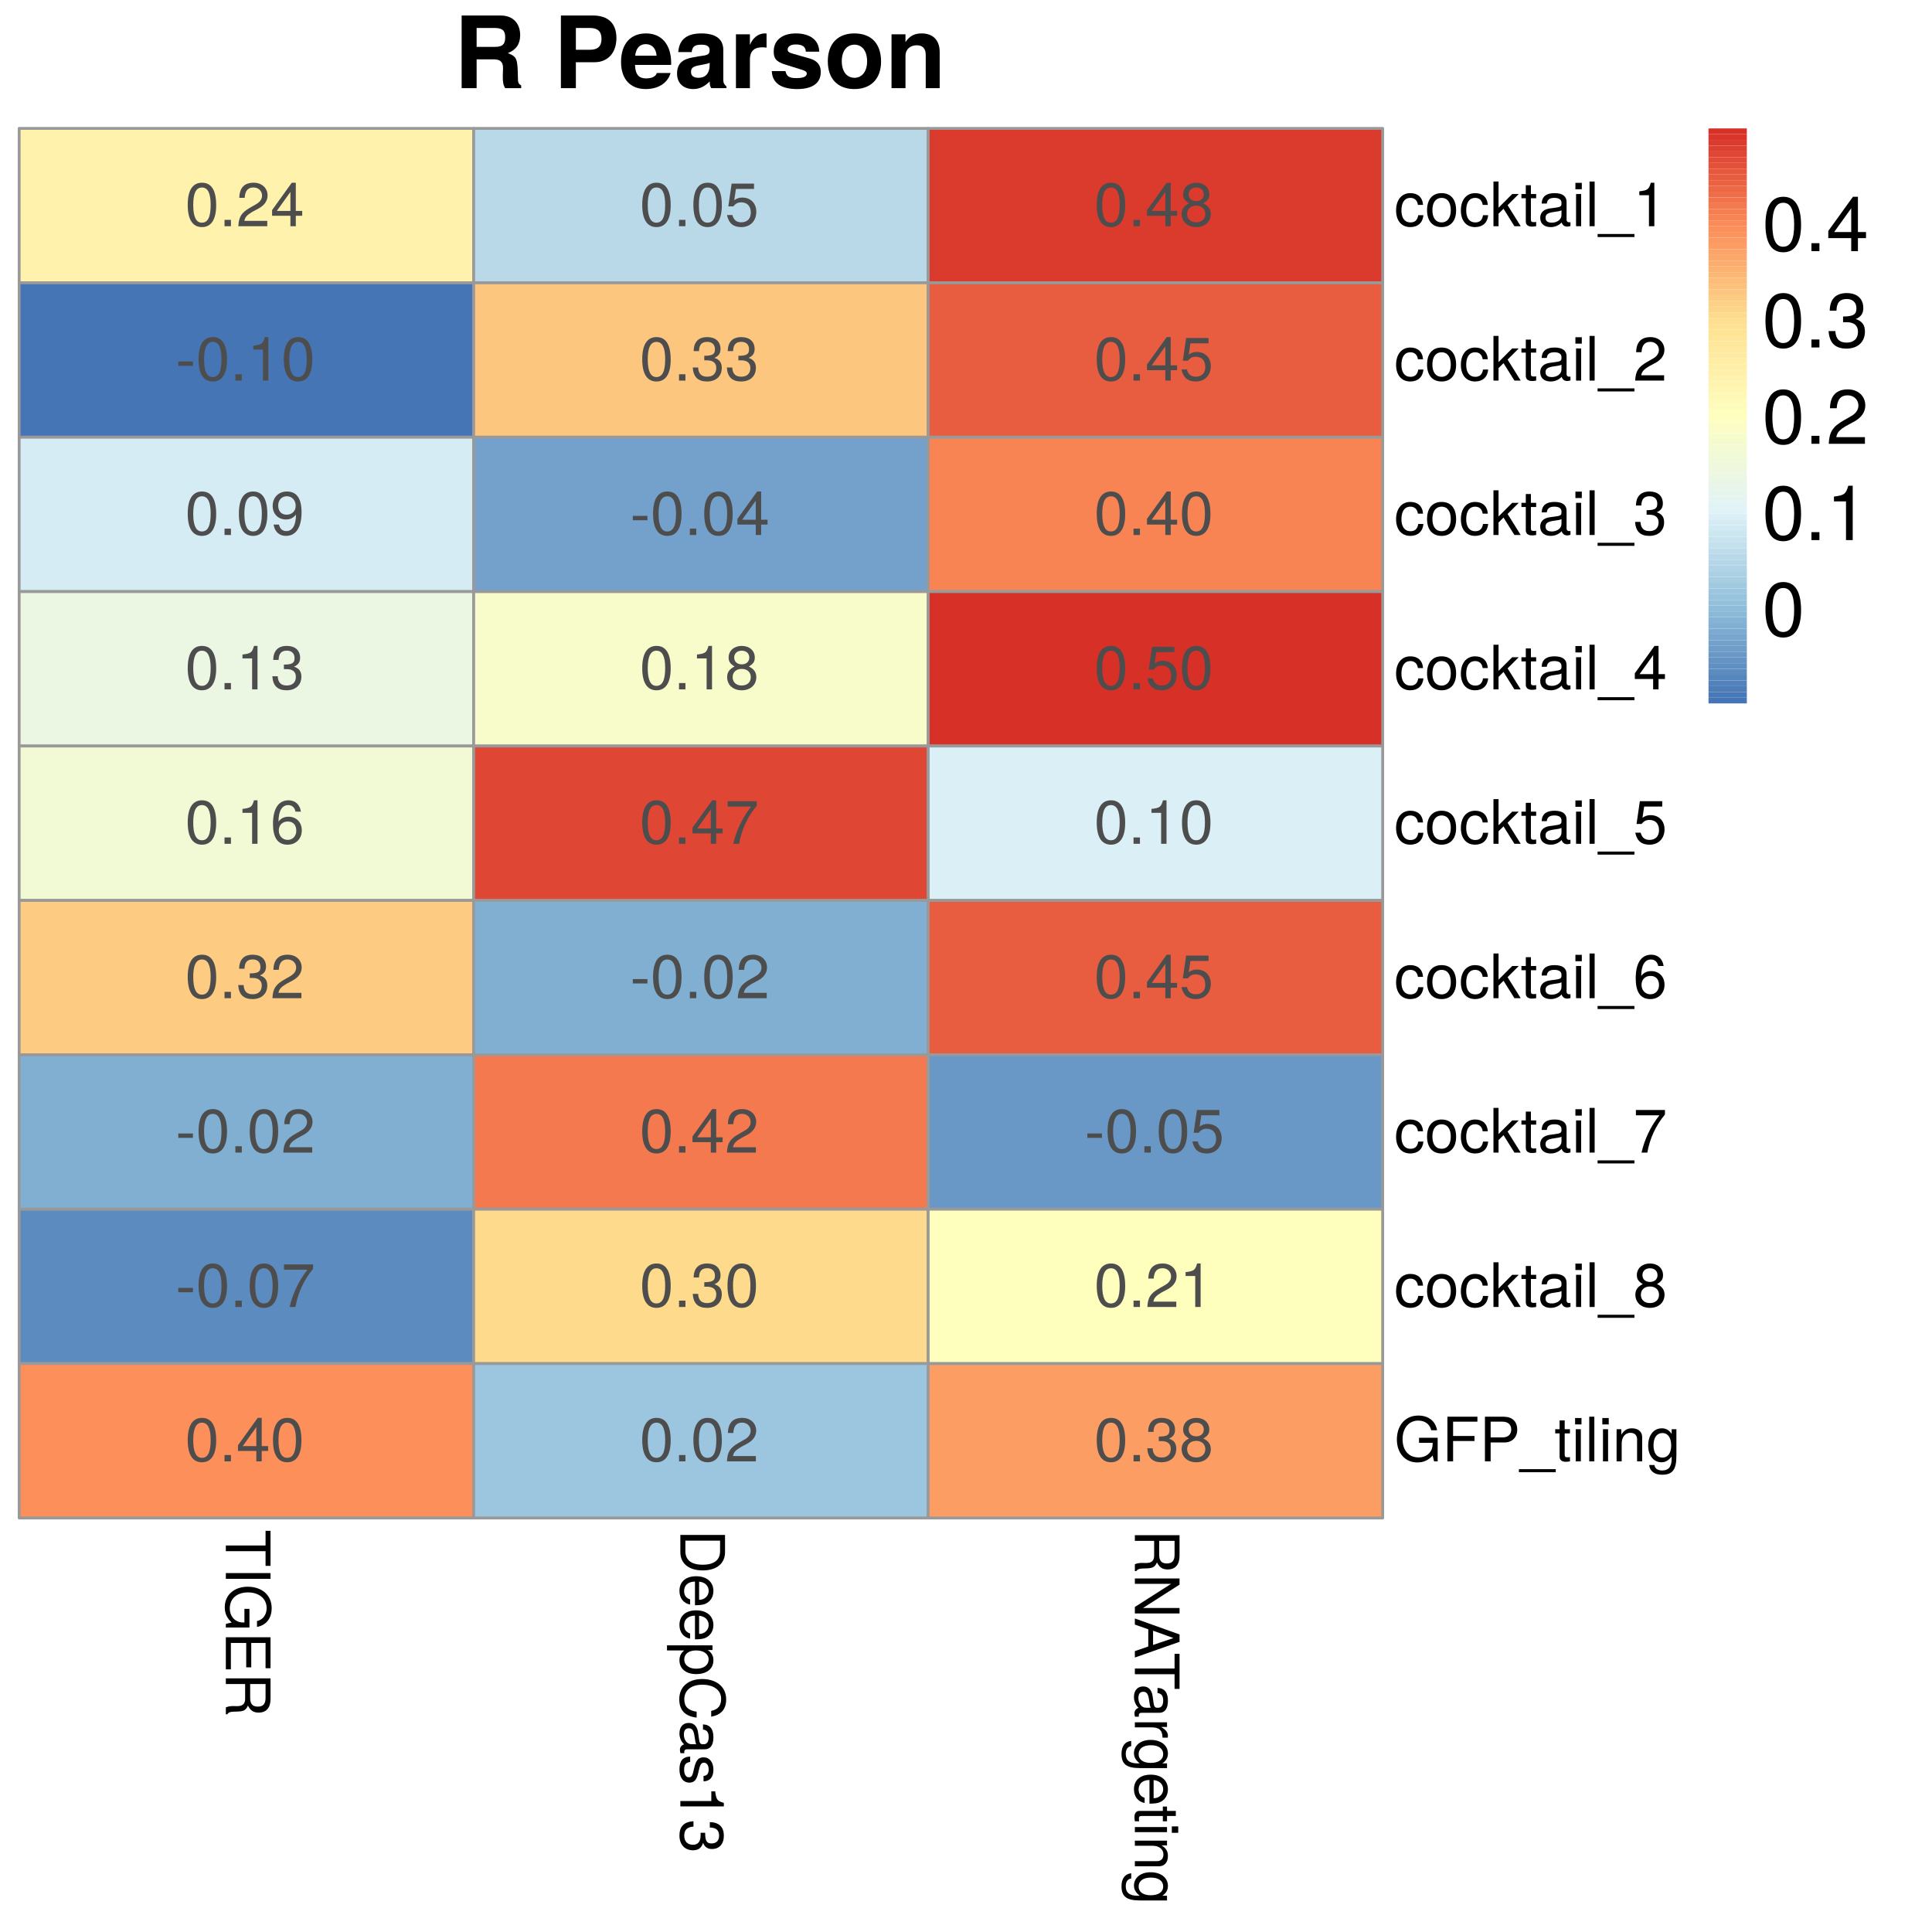 <?xml version="1.0" encoding="UTF-8"?>
<svg xmlns="http://www.w3.org/2000/svg" xmlns:xlink="http://www.w3.org/1999/xlink" width="504pt" height="504pt" viewBox="0 0 504 504" version="1.1">
<defs>
<g>
<symbol overflow="visible" id="glyph0-0">
<path style="stroke:none;" d=""/>
</symbol>
<symbol overflow="visible" id="glyph0-1">
<path style="stroke:none;" d="M 17.609 0 L 17.609 -0.703 C 17 -1.047 16.766 -1.438 16.766 -2.266 C 16.672 -7.859 16.562 -8.109 14.141 -9.156 C 16.281 -9.984 17.344 -11.516 17.344 -13.828 C 17.344 -16.766 15.594 -18.953 12.25 -18.953 L 2.078 -18.953 L 2.078 0 L 5.984 0 L 5.984 -7.516 L 10.453 -7.516 C 12.141 -7.516 12.875 -6.844 12.875 -5.25 L 12.812 -3.25 C 12.812 -1.484 12.922 -0.906 13.422 0 Z M 13.438 -13.281 C 13.438 -11.594 12.891 -10.766 10.688 -10.766 L 5.984 -10.766 L 5.984 -15.703 L 10.688 -15.703 C 12.812 -15.703 13.438 -14.922 13.438 -13.281 Z M 13.438 -13.281 "/>
</symbol>
<symbol overflow="visible" id="glyph0-2">
<path style="stroke:none;" d=""/>
</symbol>
<symbol overflow="visible" id="glyph0-3">
<path style="stroke:none;" d="M 16.453 -13.078 C 16.453 -16.875 14.297 -18.953 10.344 -18.953 L 1.969 -18.953 L 1.969 0 L 5.875 0 L 5.875 -6.766 L 10.734 -6.766 C 14.219 -6.766 16.453 -9.234 16.453 -13.078 Z M 12.562 -12.844 C 12.562 -10.922 11.594 -10.016 9.516 -10.016 L 5.875 -10.016 L 5.875 -15.703 L 9.516 -15.703 C 11.594 -15.703 12.562 -14.797 12.562 -12.844 Z M 12.562 -12.844 "/>
</symbol>
<symbol overflow="visible" id="glyph0-4">
<path style="stroke:none;" d="M 13.656 -6.5 C 13.656 -11.344 11.203 -14.281 7.078 -14.281 C 3.047 -14.281 0.578 -11.547 0.578 -6.844 C 0.578 -2.344 3.016 0.234 7 0.234 C 10.141 0.234 12.688 -1.203 13.5 -3.953 L 9.906 -3.953 C 9.594 -2.938 8.453 -2.547 7.125 -2.547 C 5.406 -2.547 4.312 -3.328 4.219 -6.062 L 13.625 -6.062 Z M 9.859 -8.469 L 4.266 -8.469 C 4.5 -10.422 5.406 -11.484 7.016 -11.484 C 8.578 -11.484 9.672 -10.484 9.859 -8.469 Z M 9.859 -8.469 "/>
</symbol>
<symbol overflow="visible" id="glyph0-5">
<path style="stroke:none;" d="M 13.625 0 L 13.625 -0.438 C 12.969 -1.047 12.797 -1.438 12.797 -2.156 L 12.797 -9.953 C 12.797 -12.812 10.844 -14.281 7.047 -14.281 C 3.25 -14.281 1.281 -12.656 1.047 -9.406 L 4.547 -9.406 C 4.734 -10.875 5.328 -11.344 7.125 -11.344 C 8.531 -11.344 9.234 -10.875 9.234 -9.938 C 9.234 -8.453 8.141 -8.609 6.312 -8.297 L 4.859 -8.031 C 2.078 -7.547 0.734 -6.344 0.734 -3.797 C 0.734 -1.062 2.656 0.234 4.984 0.234 C 6.547 0.234 7.984 -0.438 9.25 -1.766 C 9.25 -1.047 9.328 -0.422 9.672 0 Z M 9.234 -6 C 9.234 -3.906 8.188 -2.703 6.344 -2.703 C 5.125 -2.703 4.375 -3.172 4.375 -4.219 C 4.375 -5.281 4.938 -5.672 6.453 -5.953 L 7.703 -6.188 C 8.656 -6.375 8.812 -6.422 9.234 -6.625 Z M 9.234 -6 "/>
</symbol>
<symbol overflow="visible" id="glyph0-6">
<path style="stroke:none;" d="M 9.625 -10.562 L 9.625 -14.25 C 9.406 -14.281 9.281 -14.281 9.172 -14.281 C 7.516 -14.281 6.062 -13.188 5.281 -11.281 L 5.281 -14.047 L 1.641 -14.047 L 1.641 0 L 5.281 0 L 5.281 -7.469 C 5.281 -9.594 6.344 -10.656 8.469 -10.656 C 8.859 -10.656 9.125 -10.641 9.625 -10.562 Z M 9.625 -10.562 "/>
</symbol>
<symbol overflow="visible" id="glyph0-7">
<path style="stroke:none;" d="M 13.516 -4.156 L 13.516 -4.344 C 13.516 -5.953 12.609 -7.156 10.766 -7.703 L 6.156 -9.016 C 5.141 -9.312 4.891 -9.547 4.891 -10.109 C 4.891 -10.891 5.719 -11.406 7 -11.406 C 8.734 -11.406 9.594 -10.797 9.625 -9.516 L 13.125 -9.516 C 13.078 -12.484 10.797 -14.281 7.016 -14.281 C 3.453 -14.281 1.25 -12.484 1.25 -9.594 C 1.25 -7.875 1.719 -6.938 4.312 -6.141 L 8.656 -4.781 C 9.562 -4.5 9.875 -4.219 9.875 -3.828 C 9.875 -2.969 8.859 -2.625 7.172 -2.625 C 5.516 -2.625 4.625 -2.938 4.312 -4.453 L 0.75 -4.453 C 0.859 -1.375 3.125 0.234 7.391 0.234 C 11.344 0.234 13.516 -1.328 13.516 -4.156 Z M 13.516 -4.156 "/>
</symbol>
<symbol overflow="visible" id="glyph0-8">
<path style="stroke:none;" d="M 14.797 -6.922 C 14.797 -11.672 12.219 -14.281 7.828 -14.281 C 3.531 -14.281 0.906 -11.625 0.906 -7.016 C 0.906 -2.391 3.531 0.234 7.859 0.234 C 12.109 0.234 14.797 -2.422 14.797 -6.922 Z M 11.156 -6.969 C 11.156 -4.344 9.797 -2.703 7.859 -2.703 C 5.875 -2.703 4.547 -4.344 4.547 -7.016 C 4.547 -9.703 5.875 -11.344 7.859 -11.344 C 9.859 -11.344 11.156 -9.719 11.156 -6.969 Z M 11.156 -6.969 "/>
</symbol>
<symbol overflow="visible" id="glyph0-9">
<path style="stroke:none;" d="M 14.203 0 L 14.203 -9.406 C 14.203 -12.5 12.484 -14.281 9.484 -14.281 C 7.594 -14.281 6.312 -13.578 5.281 -12.016 L 5.281 -14.047 L 1.641 -14.047 L 1.641 0 L 5.281 0 L 5.281 -8.422 C 5.281 -10.094 6.453 -11.188 8.219 -11.188 C 9.781 -11.188 10.562 -10.328 10.562 -8.656 L 10.562 0 Z M 14.203 0 "/>
</symbol>
<symbol overflow="visible" id="glyph1-0">
<path style="stroke:none;" d=""/>
</symbol>
<symbol overflow="visible" id="glyph1-1">
<path style="stroke:none;" d="M 8.109 -5.453 C 8.109 -9.391 6.859 -11.344 4.406 -11.344 C 1.953 -11.344 0.688 -9.359 0.688 -5.547 C 0.688 -1.734 1.969 0.234 4.406 0.234 C 6.797 0.234 8.109 -1.734 8.109 -5.453 Z M 6.672 -5.578 C 6.672 -2.375 5.938 -0.922 4.375 -0.922 C 2.875 -0.922 2.125 -2.438 2.125 -5.531 C 2.125 -8.641 2.875 -10.094 4.406 -10.094 C 5.922 -10.094 6.672 -8.625 6.672 -5.578 Z M 6.672 -5.578 "/>
</symbol>
<symbol overflow="visible" id="glyph1-2">
<path style="stroke:none;" d="M 3.062 0 L 3.062 -1.656 L 1.391 -1.656 L 1.391 0 Z M 3.062 0 "/>
</symbol>
<symbol overflow="visible" id="glyph1-3">
<path style="stroke:none;" d="M 8.172 -8.016 C 8.172 -9.938 6.688 -11.344 4.547 -11.344 C 2.219 -11.344 0.875 -10.156 0.797 -7.406 L 2.203 -7.406 C 2.312 -9.312 3.109 -10.109 4.5 -10.109 C 5.781 -10.109 6.734 -9.203 6.734 -7.984 C 6.734 -7.094 6.203 -6.312 5.203 -5.75 L 3.734 -4.906 C 1.359 -3.562 0.672 -2.5 0.547 0 L 8.094 0 L 8.094 -1.391 L 2.125 -1.391 C 2.266 -2.312 2.781 -2.906 4.172 -3.734 L 5.781 -4.594 C 7.359 -5.438 8.172 -6.625 8.172 -8.016 Z M 8.172 -8.016 "/>
</symbol>
<symbol overflow="visible" id="glyph1-4">
<path style="stroke:none;" d="M 8.312 -2.719 L 8.312 -3.984 L 6.641 -3.984 L 6.641 -11.344 L 5.594 -11.344 L 0.453 -4.203 L 0.453 -2.719 L 5.234 -2.719 L 5.234 0 L 6.641 0 L 6.641 -2.719 Z M 5.234 -3.984 L 1.688 -3.984 L 5.234 -8.938 Z M 5.234 -3.984 "/>
</symbol>
<symbol overflow="visible" id="glyph1-5">
<path style="stroke:none;" d="M 4.547 -3.844 L 4.547 -4.984 L 0.734 -4.984 L 0.734 -3.844 Z M 4.547 -3.844 "/>
</symbol>
<symbol overflow="visible" id="glyph1-6">
<path style="stroke:none;" d="M 5.547 0 L 5.547 -11.344 L 4.625 -11.344 C 4.125 -9.594 3.812 -9.359 1.625 -9.094 L 1.625 -8.078 L 4.141 -8.078 L 4.141 0 Z M 5.547 0 "/>
</symbol>
<symbol overflow="visible" id="glyph1-7">
<path style="stroke:none;" d="M 8.141 -5.938 C 8.141 -9.484 6.906 -11.344 4.312 -11.344 C 2.156 -11.344 0.609 -9.812 0.609 -7.578 C 0.609 -5.469 2.047 -4.047 4.094 -4.047 C 5.172 -4.047 5.953 -4.438 6.688 -5.312 C 6.672 -2.547 5.781 -1.016 4.156 -1.016 C 3.172 -1.016 2.484 -1.625 2.25 -2.719 L 0.844 -2.719 C 1.125 -0.859 2.344 0.234 4.062 0.234 C 6.719 0.234 8.141 -2.016 8.141 -5.938 Z M 6.609 -7.609 C 6.609 -6.219 5.625 -5.297 4.25 -5.297 C 2.891 -5.297 2.047 -6.172 2.047 -7.703 C 2.047 -9.141 3.016 -10.109 4.297 -10.109 C 5.609 -10.109 6.609 -9.094 6.609 -7.609 Z M 6.609 -7.609 "/>
</symbol>
<symbol overflow="visible" id="glyph1-8">
<path style="stroke:none;" d="M 8.094 -3.297 C 8.094 -4.672 7.531 -5.469 6.172 -5.938 C 7.234 -6.359 7.766 -7.094 7.766 -8.219 C 7.766 -10.172 6.469 -11.344 4.297 -11.344 C 2.016 -11.344 0.797 -10.094 0.75 -7.688 L 2.156 -7.688 C 2.188 -9.359 2.875 -10.109 4.312 -10.109 C 5.562 -10.109 6.312 -9.375 6.312 -8.172 C 6.312 -6.953 5.797 -6.469 3.531 -6.469 L 3.531 -5.281 L 4.297 -5.281 C 5.859 -5.281 6.656 -4.547 6.656 -3.281 C 6.656 -1.859 5.781 -1.016 4.297 -1.016 C 2.766 -1.016 2.016 -1.781 1.922 -3.422 L 0.516 -3.422 C 0.688 -0.891 1.938 0.234 4.25 0.234 C 6.594 0.234 8.094 -1.156 8.094 -3.297 Z M 8.094 -3.297 "/>
</symbol>
<symbol overflow="visible" id="glyph1-9">
<path style="stroke:none;" d="M 8.203 -3.516 C 8.203 -5.625 6.766 -7.062 4.734 -7.062 C 3.609 -7.062 2.734 -6.625 2.125 -5.797 C 2.141 -8.562 3.047 -10.094 4.656 -10.094 C 5.641 -10.094 6.344 -9.469 6.562 -8.391 L 7.969 -8.391 C 7.703 -10.234 6.484 -11.344 4.75 -11.344 C 2.109 -11.344 0.688 -9.125 0.688 -5.172 C 0.688 -1.625 1.906 0.234 4.5 0.234 C 6.656 0.234 8.203 -1.297 8.203 -3.516 Z M 6.766 -3.406 C 6.766 -1.984 5.812 -1.016 4.516 -1.016 C 3.203 -1.016 2.203 -2.031 2.203 -3.484 C 2.203 -4.891 3.172 -5.812 4.562 -5.812 C 5.922 -5.812 6.766 -4.922 6.766 -3.406 Z M 6.766 -3.406 "/>
</symbol>
<symbol overflow="visible" id="glyph1-10">
<path style="stroke:none;" d="M 8.312 -9.922 L 8.312 -11.109 L 0.734 -11.109 L 0.734 -9.719 L 6.859 -9.719 C 4.609 -6.859 3.016 -3.547 2.203 0 L 3.719 0 C 4.344 -3.656 5.938 -7.094 8.312 -9.922 Z M 8.312 -9.922 "/>
</symbol>
<symbol overflow="visible" id="glyph1-11">
<path style="stroke:none;" d="M 8.203 -3.766 C 8.203 -6 6.719 -7.469 4.547 -7.469 C 3.75 -7.469 3.109 -7.266 2.453 -6.781 L 2.891 -9.719 L 7.609 -9.719 L 7.609 -11.109 L 1.766 -11.109 L 0.906 -5.172 L 2.203 -5.172 C 2.859 -5.953 3.406 -6.219 4.281 -6.219 C 5.812 -6.219 6.766 -5.25 6.766 -3.562 C 6.766 -1.938 5.828 -1.016 4.281 -1.016 C 3.062 -1.016 2.297 -1.625 1.969 -2.906 L 0.562 -2.906 C 1.031 -0.656 2.297 0.234 4.312 0.234 C 6.609 0.234 8.203 -1.359 8.203 -3.766 Z M 8.203 -3.766 "/>
</symbol>
<symbol overflow="visible" id="glyph1-12">
<path style="stroke:none;" d="M 8.203 -3.203 C 8.203 -4.469 7.562 -5.344 6.25 -5.969 C 7.422 -6.672 7.812 -7.25 7.812 -8.312 C 7.812 -10.094 6.422 -11.344 4.406 -11.344 C 2.406 -11.344 0.984 -10.094 0.984 -8.312 C 0.984 -7.266 1.375 -6.688 2.531 -5.969 C 1.234 -5.344 0.594 -4.469 0.594 -3.219 C 0.594 -1.141 2.156 0.234 4.406 0.234 C 6.641 0.234 8.203 -1.141 8.203 -3.203 Z M 6.375 -8.281 C 6.375 -7.234 5.578 -6.531 4.406 -6.531 C 3.219 -6.531 2.438 -7.234 2.438 -8.297 C 2.438 -9.391 3.219 -10.094 4.406 -10.094 C 5.594 -10.094 6.375 -9.391 6.375 -8.281 Z M 6.766 -3.188 C 6.766 -1.844 5.812 -1.016 4.375 -1.016 C 2.984 -1.016 2.031 -1.859 2.031 -3.188 C 2.031 -4.516 2.984 -5.344 4.406 -5.344 C 5.812 -5.344 6.766 -4.516 6.766 -3.188 Z M 6.766 -3.188 "/>
</symbol>
<symbol overflow="visible" id="glyph1-13">
<path style="stroke:none;" d="M 7.625 -2.875 L 6.281 -2.875 C 6.062 -1.531 5.375 -0.984 4.234 -0.984 C 2.766 -0.984 1.891 -2.125 1.891 -4.109 C 1.891 -6.203 2.75 -7.391 4.203 -7.391 C 5.328 -7.391 6.031 -6.734 6.188 -5.562 L 7.531 -5.562 C 7.375 -7.609 6.094 -8.625 4.219 -8.625 C 1.969 -8.625 0.5 -6.891 0.5 -4.109 C 0.5 -1.406 1.938 0.234 4.203 0.234 C 6.203 0.234 7.469 -0.953 7.625 -2.875 Z M 7.625 -2.875 "/>
</symbol>
<symbol overflow="visible" id="glyph1-14">
<path style="stroke:none;" d="M 8.156 -4.125 C 8.156 -7.031 6.766 -8.625 4.359 -8.625 C 2 -8.625 0.578 -7.016 0.578 -4.188 C 0.578 -1.375 1.984 0.234 4.375 0.234 C 6.719 0.234 8.156 -1.375 8.156 -4.125 Z M 6.766 -4.141 C 6.766 -2.172 5.844 -0.984 4.375 -0.984 C 2.875 -0.984 1.969 -2.156 1.969 -4.188 C 1.969 -6.203 2.875 -7.391 4.375 -7.391 C 5.875 -7.391 6.766 -6.219 6.766 -4.141 Z M 6.766 -4.141 "/>
</symbol>
<symbol overflow="visible" id="glyph1-15">
<path style="stroke:none;" d="M 8.031 0 L 4.609 -5.484 L 7.516 -8.391 L 5.812 -8.391 L 2.25 -4.828 L 2.25 -11.656 L 0.922 -11.656 L 0.922 0 L 2.25 0 L 2.25 -3.266 L 3.547 -4.547 L 6.391 0 Z M 8.031 0 "/>
</symbol>
<symbol overflow="visible" id="glyph1-16">
<path style="stroke:none;" d="M 4.062 0 L 4.062 -1.125 C 3.891 -1.078 3.688 -1.062 3.422 -1.062 C 2.844 -1.062 2.688 -1.219 2.688 -1.812 L 2.688 -7.297 L 4.062 -7.297 L 4.062 -8.391 L 2.688 -8.391 L 2.688 -10.688 L 1.359 -10.688 L 1.359 -8.391 L 0.219 -8.391 L 0.219 -7.297 L 1.359 -7.297 L 1.359 -1.219 C 1.359 -0.375 1.938 0.109 2.969 0.109 C 3.297 0.109 3.609 0.078 4.062 0 Z M 4.062 0 "/>
</symbol>
<symbol overflow="visible" id="glyph1-17">
<path style="stroke:none;" d="M 8.562 -0.031 L 8.562 -1.047 C 8.422 -1.016 8.359 -1.016 8.266 -1.016 C 7.812 -1.016 7.547 -1.25 7.547 -1.656 L 7.547 -6.344 C 7.547 -7.828 6.469 -8.625 4.406 -8.625 C 2.375 -8.625 1.125 -7.844 1.047 -5.906 L 2.391 -5.906 C 2.5 -6.922 3.109 -7.391 4.359 -7.391 C 5.547 -7.391 6.219 -6.938 6.219 -6.141 L 6.219 -5.797 C 6.219 -5.234 5.891 -4.984 4.828 -4.859 C 2.938 -4.625 2.656 -4.562 2.141 -4.359 C 1.172 -3.953 0.672 -3.203 0.672 -2.172 C 0.672 -0.656 1.734 0.234 3.422 0.234 C 4.5 0.234 5.531 -0.203 6.266 -0.984 C 6.422 -0.359 6.984 0.109 7.641 0.109 C 7.922 0.109 8.125 0.078 8.562 -0.031 Z M 6.219 -2.891 C 6.219 -1.703 5.016 -0.922 3.719 -0.922 C 2.672 -0.922 2.062 -1.297 2.062 -2.203 C 2.062 -3.094 2.656 -3.469 4.078 -3.688 C 5.484 -3.875 5.781 -3.938 6.219 -4.141 Z M 6.219 -2.891 "/>
</symbol>
<symbol overflow="visible" id="glyph1-18">
<path style="stroke:none;" d="M 2.453 0 L 2.453 -8.391 L 1.125 -8.391 L 1.125 0 Z M 2.625 -9.641 L 2.625 -11.312 L 0.953 -11.312 L 0.953 -9.641 Z M 2.625 -9.641 "/>
</symbol>
<symbol overflow="visible" id="glyph1-19">
<path style="stroke:none;" d="M 2.422 0 L 2.422 -11.656 L 1.094 -11.656 L 1.094 0 Z M 2.422 0 "/>
</symbol>
<symbol overflow="visible" id="glyph1-20">
<path style="stroke:none;" d="M 9.25 2.828 L 9.25 2.031 L -0.359 2.031 L -0.359 2.828 Z M 9.25 2.828 "/>
</symbol>
<symbol overflow="visible" id="glyph1-21">
<path style="stroke:none;" d="M 11.344 0 L 11.344 -6.156 L 6.484 -6.156 L 6.484 -4.844 L 10.031 -4.844 L 10.031 -4.531 C 10.031 -2.453 8.5 -1.031 6.375 -1.031 C 3.734 -1.031 2.188 -2.938 2.188 -5.797 C 2.188 -8.656 3.828 -10.641 6.281 -10.641 C 8.062 -10.641 9.344 -9.625 9.656 -8.125 L 11.188 -8.125 C 10.766 -10.5 8.969 -11.953 6.297 -11.953 C 2.734 -11.953 0.703 -9.203 0.703 -5.719 C 0.703 -2.125 2.891 0.281 6.047 0.281 C 7.625 0.281 8.891 -0.266 10.031 -1.531 L 10.406 0 Z M 11.344 0 "/>
</symbol>
<symbol overflow="visible" id="glyph1-22">
<path style="stroke:none;" d="M 9.266 -10.359 L 9.266 -11.656 L 1.438 -11.656 L 1.438 0 L 2.922 0 L 2.922 -5.312 L 8.5 -5.312 L 8.5 -6.625 L 2.922 -6.625 L 2.922 -10.359 Z M 9.266 -10.359 "/>
</symbol>
<symbol overflow="visible" id="glyph1-23">
<path style="stroke:none;" d="M 9.875 -8.234 C 9.875 -10.438 8.578 -11.656 6.266 -11.656 L 1.453 -11.656 L 1.453 0 L 2.938 0 L 2.938 -4.938 L 6.609 -4.938 C 8.531 -4.938 9.875 -6.297 9.875 -8.234 Z M 8.312 -8.297 C 8.312 -7.031 7.469 -6.25 6.047 -6.25 L 2.938 -6.25 L 2.938 -10.359 L 6.047 -10.359 C 7.469 -10.359 8.312 -9.578 8.312 -8.297 Z M 8.312 -8.297 "/>
</symbol>
<symbol overflow="visible" id="glyph1-24">
<path style="stroke:none;" d="M 7.797 0 L 7.797 -6.344 C 7.797 -7.734 6.75 -8.625 5.141 -8.625 C 3.891 -8.625 3.094 -8.141 2.359 -6.969 L 2.359 -8.391 L 1.125 -8.391 L 1.125 0 L 2.453 0 L 2.453 -4.625 C 2.453 -6.344 3.375 -7.453 4.734 -7.453 C 5.797 -7.453 6.469 -6.812 6.469 -5.812 L 6.469 0 Z M 7.797 0 "/>
</symbol>
<symbol overflow="visible" id="glyph1-25">
<path style="stroke:none;" d="M 7.828 -1.375 L 7.828 -8.391 L 6.594 -8.391 L 6.594 -7.172 C 5.922 -8.156 5.109 -8.625 4.031 -8.625 C 1.906 -8.625 0.469 -6.828 0.469 -4.109 C 0.469 -1.469 1.953 0.234 3.922 0.234 C 4.969 0.234 5.719 -0.203 6.594 -1.266 L 6.594 -0.703 C 6.594 1.516 5.688 2.375 4.125 2.375 C 3.078 2.375 2.25 1.984 2.094 0.953 L 0.734 0.953 C 0.875 2.547 2.109 3.484 4.078 3.484 C 6.703 3.484 7.828 2.312 7.828 -1.375 Z M 6.469 -4.141 C 6.469 -2.141 5.594 -0.984 4.188 -0.984 C 2.734 -0.984 1.859 -2.156 1.859 -4.188 C 1.859 -6.203 2.75 -7.391 4.172 -7.391 C 5.609 -7.391 6.469 -6.172 6.469 -4.141 Z M 6.469 -4.141 "/>
</symbol>
<symbol overflow="visible" id="glyph2-0">
<path style="stroke:none;" d=""/>
</symbol>
<symbol overflow="visible" id="glyph2-1">
<path style="stroke:none;" d="M 10.359 9.484 L 11.656 9.484 L 11.656 0.344 L 10.359 0.344 L 10.359 4.172 L 0 4.172 L 0 5.656 L 10.359 5.656 Z M 10.359 9.484 "/>
</symbol>
<symbol overflow="visible" id="glyph2-2">
<path style="stroke:none;" d="M 0 3.094 L 11.656 3.094 L 11.656 1.594 L 0 1.594 Z M 0 3.094 "/>
</symbol>
<symbol overflow="visible" id="glyph2-3">
<path style="stroke:none;" d="M 0 11.344 L 6.156 11.344 L 6.156 6.484 L 4.844 6.484 L 4.844 10.031 L 4.531 10.031 C 2.453 10.031 1.031 8.5 1.031 6.375 C 1.031 3.734 2.938 2.188 5.797 2.188 C 8.656 2.188 10.641 3.828 10.641 6.281 C 10.641 8.062 9.625 9.344 8.125 9.656 L 8.125 11.188 C 10.5 10.766 11.953 8.969 11.953 6.297 C 11.953 2.734 9.203 0.703 5.719 0.703 C 2.125 0.703 -0.281 2.891 -0.281 6.047 C -0.281 7.625 0.266 8.891 1.531 10.031 L 0 10.406 Z M 0 11.344 "/>
</symbol>
<symbol overflow="visible" id="glyph2-4">
<path style="stroke:none;" d="M 0 9.812 L 1.312 9.812 L 1.312 2.922 L 5.312 2.922 L 5.312 9.281 L 6.625 9.281 L 6.625 2.922 L 10.359 2.922 L 10.359 9.516 L 11.656 9.516 L 11.656 1.438 L 0 1.438 Z M 0 9.812 "/>
</symbol>
<symbol overflow="visible" id="glyph2-5">
<path style="stroke:none;" d="M 0 10.859 L 0.375 10.859 C 0.75 10.297 1.172 10.172 2.719 10.156 C 4.641 10.125 5.219 9.844 5.766 8.578 C 6.406 9.891 7.219 10.422 8.547 10.422 C 10.562 10.422 11.656 9.156 11.656 6.859 L 11.656 1.484 L 0 1.484 L 0 2.969 L 5.031 2.969 L 5.031 6.812 C 5.031 8.125 4.391 8.75 2.938 8.734 L 1.906 8.719 C 1.188 8.703 0.484 8.844 0 9.062 Z M 8.344 8.859 C 6.953 8.859 6.344 8.156 6.344 6.578 L 6.344 2.969 L 10.359 2.969 L 10.359 6.578 C 10.359 8.234 9.641 8.859 8.344 8.859 Z M 8.344 8.859 "/>
</symbol>
<symbol overflow="visible" id="glyph2-6">
<path style="stroke:none;" d="M 5.844 10.672 C 9.453 10.672 11.656 8.875 11.656 5.922 L 11.656 1.422 L 0 1.422 L 0 5.922 C 0 8.859 2.203 10.672 5.844 10.672 Z M 5.828 9.188 C 2.875 9.188 1.312 7.969 1.312 5.656 L 1.312 2.906 L 10.359 2.906 L 10.359 5.656 C 10.359 7.969 8.797 9.188 5.828 9.188 Z M 5.828 9.188 "/>
</symbol>
<symbol overflow="visible" id="glyph2-7">
<path style="stroke:none;" d="M 3.812 8.203 C 5.031 8.203 5.797 8.109 6.422 7.875 C 7.797 7.328 8.625 6.047 8.625 4.484 C 8.625 2.141 6.891 0.641 4.141 0.641 C 1.391 0.641 -0.234 2.094 -0.234 4.453 C -0.234 6.375 0.844 7.703 2.547 8.031 L 2.547 6.688 C 1.438 6.312 0.984 5.562 0.984 4.5 C 0.984 3.109 1.891 2.062 3.812 2.031 Z M 4.984 6.781 C 4.984 6.781 4.922 6.781 4.891 6.766 L 4.891 2.062 C 6.391 2.172 7.391 3.125 7.391 4.469 C 7.391 5.781 6.297 6.781 4.984 6.781 Z M 4.984 6.781 "/>
</symbol>
<symbol overflow="visible" id="glyph2-8">
<path style="stroke:none;" d="M 4.109 8.375 C 6.922 8.375 8.625 6.984 8.625 4.766 C 8.625 3.625 8.109 2.719 7.125 2.094 L 8.391 2.094 L 8.391 0.875 L -3.484 0.875 L -3.484 2.203 L 1.016 2.203 C 0.141 2.906 -0.234 3.703 -0.234 4.781 C -0.234 6.938 1.438 8.375 4.109 8.375 Z M 4.141 6.969 C 2.234 6.969 1.016 6 1.016 4.547 C 1.016 3.141 2.156 2.203 4.125 2.203 C 6.094 2.203 7.375 3.141 7.375 4.547 C 7.375 6.016 6.141 6.969 4.141 6.969 Z M 4.141 6.969 "/>
</symbol>
<symbol overflow="visible" id="glyph2-9">
<path style="stroke:none;" d="M 4.25 10.828 L 4.25 9.297 C 2.047 8.938 1.031 8.016 1.031 6.047 C 1.031 3.734 2.797 2.25 5.719 2.25 C 8.703 2.25 10.641 3.656 10.641 5.922 C 10.641 7.75 9.828 8.703 8.047 9.078 L 8.047 10.594 C 10.609 10.125 11.953 8.656 11.953 6.094 C 11.953 2.562 9.109 0.766 5.703 0.766 C 2.281 0.766 -0.281 2.609 -0.281 6.031 C -0.281 8.875 1.219 10.484 4.25 10.828 Z M 4.25 10.828 "/>
</symbol>
<symbol overflow="visible" id="glyph2-10">
<path style="stroke:none;" d="M 0.031 8.562 L 1.047 8.562 C 1.016 8.422 1.016 8.359 1.016 8.266 C 1.016 7.812 1.25 7.547 1.656 7.547 L 6.344 7.547 C 7.828 7.547 8.625 6.469 8.625 4.406 C 8.625 2.375 7.844 1.125 5.906 1.047 L 5.906 2.391 C 6.922 2.5 7.391 3.109 7.391 4.359 C 7.391 5.547 6.938 6.219 6.141 6.219 L 5.797 6.219 C 5.234 6.219 4.984 5.891 4.859 4.828 C 4.625 2.938 4.562 2.656 4.359 2.141 C 3.953 1.172 3.203 0.672 2.172 0.672 C 0.656 0.672 -0.234 1.734 -0.234 3.422 C -0.234 4.5 0.203 5.531 0.984 6.266 C 0.359 6.422 -0.109 6.984 -0.109 7.641 C -0.109 7.922 -0.078 8.125 0.031 8.562 Z M 2.891 6.219 C 1.703 6.219 0.922 5.016 0.922 3.719 C 0.922 2.672 1.297 2.062 2.203 2.062 C 3.094 2.062 3.469 2.656 3.688 4.078 C 3.875 5.484 3.938 5.781 4.141 6.219 Z M 2.891 6.219 "/>
</symbol>
<symbol overflow="visible" id="glyph2-11">
<path style="stroke:none;" d="M 2.359 7.344 C 3.594 7.344 4.219 6.641 4.625 4.969 L 4.922 3.703 C 5.188 2.609 5.531 2.141 6.125 2.141 C 6.891 2.141 7.391 2.828 7.391 3.922 C 7.391 4.984 6.922 5.562 6.047 5.594 L 6.047 7.016 C 7.703 6.984 8.625 5.906 8.625 3.969 C 8.625 2.016 7.609 0.75 6.062 0.75 C 4.75 0.75 4.125 1.422 3.641 3.406 L 3.344 4.656 C 3.125 5.578 2.844 5.953 2.234 5.953 C 1.453 5.953 0.984 5.172 0.984 4 C 0.984 2.797 1.281 2.125 2.562 1.953 L 2.562 0.547 C 0.625 0.609 -0.234 1.703 -0.234 3.891 C -0.234 6 0.734 7.344 2.359 7.344 Z M 2.359 7.344 "/>
</symbol>
<symbol overflow="visible" id="glyph2-12">
<path style="stroke:none;" d="M 0 5.547 L 11.344 5.547 L 11.344 4.625 C 9.594 4.125 9.359 3.812 9.094 1.625 L 8.078 1.625 L 8.078 4.141 L 0 4.141 Z M 0 5.547 "/>
</symbol>
<symbol overflow="visible" id="glyph2-13">
<path style="stroke:none;" d="M 3.297 8.094 C 4.672 8.094 5.469 7.531 5.938 6.172 C 6.359 7.234 7.094 7.766 8.219 7.766 C 10.172 7.766 11.344 6.469 11.344 4.297 C 11.344 2.016 10.094 0.797 7.688 0.75 L 7.688 2.156 C 9.359 2.188 10.109 2.875 10.109 4.312 C 10.109 5.562 9.375 6.312 8.172 6.312 C 6.953 6.312 6.469 5.797 6.469 3.531 L 5.281 3.531 L 5.281 4.297 C 5.281 5.859 4.547 6.656 3.281 6.656 C 1.859 6.656 1.016 5.781 1.016 4.297 C 1.016 2.766 1.781 2.016 3.422 1.922 L 3.422 0.516 C 0.891 0.688 -0.234 1.938 -0.234 4.25 C -0.234 6.594 1.156 8.094 3.297 8.094 Z M 3.297 8.094 "/>
</symbol>
<symbol overflow="visible" id="glyph2-14">
<path style="stroke:none;" d="M 0 10.344 L 11.656 10.344 L 11.656 8.922 L 2.125 8.922 L 11.656 2.828 L 11.656 1.219 L 0 1.219 L 0 2.625 L 9.453 2.625 L 0 8.656 Z M 0 10.344 "/>
</symbol>
<symbol overflow="visible" id="glyph2-15">
<path style="stroke:none;" d="M 0 10.453 L 11.656 6.359 L 11.656 4.438 L 0 0.266 L 0 1.859 L 3.5 3.094 L 3.5 7.578 L 0 8.781 Z M 4.75 7.172 L 4.75 3.453 L 10.062 5.375 Z M 4.75 7.172 "/>
</symbol>
<symbol overflow="visible" id="glyph2-16">
<path style="stroke:none;" d="M 7.219 5.141 L 8.578 5.141 C 8.609 4.906 8.625 4.797 8.625 4.625 C 8.625 3.766 8.109 3.109 6.859 2.344 L 8.391 2.344 L 8.391 1.125 L 0 1.125 L 0 2.453 L 4.359 2.453 C 6.234 2.453 7.188 3.078 7.219 5.141 Z M 7.219 5.141 "/>
</symbol>
<symbol overflow="visible" id="glyph2-17">
<path style="stroke:none;" d="M 1.375 7.828 L 8.391 7.828 L 8.391 6.594 L 7.172 6.594 C 8.156 5.922 8.625 5.109 8.625 4.031 C 8.625 1.906 6.828 0.469 4.109 0.469 C 1.469 0.469 -0.234 1.953 -0.234 3.922 C -0.234 4.969 0.203 5.719 1.266 6.594 L 0.703 6.594 C -1.516 6.594 -2.375 5.688 -2.375 4.125 C -2.375 3.078 -1.984 2.25 -0.953 2.094 L -0.953 0.734 C -2.547 0.875 -3.484 2.109 -3.484 4.078 C -3.484 6.703 -2.312 7.828 1.375 7.828 Z M 4.141 6.469 C 2.141 6.469 0.984 5.594 0.984 4.188 C 0.984 2.734 2.156 1.859 4.188 1.859 C 6.203 1.859 7.391 2.75 7.391 4.172 C 7.391 5.609 6.172 6.469 4.141 6.469 Z M 4.141 6.469 "/>
</symbol>
<symbol overflow="visible" id="glyph2-18">
<path style="stroke:none;" d="M 0 4.062 L 1.125 4.062 C 1.078 3.891 1.062 3.688 1.062 3.422 C 1.062 2.844 1.219 2.688 1.812 2.688 L 7.297 2.688 L 7.297 4.062 L 8.391 4.062 L 8.391 2.688 L 10.688 2.688 L 10.688 1.359 L 8.391 1.359 L 8.391 0.219 L 7.297 0.219 L 7.297 1.359 L 1.219 1.359 C 0.375 1.359 -0.109 1.938 -0.109 2.969 C -0.109 3.297 -0.078 3.609 0 4.062 Z M 0 4.062 "/>
</symbol>
<symbol overflow="visible" id="glyph2-19">
<path style="stroke:none;" d="M 0 2.453 L 8.391 2.453 L 8.391 1.125 L 0 1.125 Z M 9.641 2.625 L 11.312 2.625 L 11.312 0.953 L 9.641 0.953 Z M 9.641 2.625 "/>
</symbol>
<symbol overflow="visible" id="glyph2-20">
<path style="stroke:none;" d="M 0 7.797 L 6.344 7.797 C 7.734 7.797 8.625 6.75 8.625 5.141 C 8.625 3.891 8.141 3.094 6.969 2.359 L 8.391 2.359 L 8.391 1.125 L 0 1.125 L 0 2.453 L 4.625 2.453 C 6.344 2.453 7.453 3.375 7.453 4.734 C 7.453 5.797 6.812 6.469 5.812 6.469 L 0 6.469 Z M 0 7.797 "/>
</symbol>
<symbol overflow="visible" id="glyph3-0">
<path style="stroke:none;" d=""/>
</symbol>
<symbol overflow="visible" id="glyph3-1">
<path style="stroke:none;" d="M 10.141 -6.812 C 10.141 -11.734 8.578 -14.188 5.5 -14.188 C 2.438 -14.188 0.859 -11.703 0.859 -6.938 C 0.859 -2.156 2.453 0.297 5.5 0.297 C 8.5 0.297 10.141 -2.156 10.141 -6.812 Z M 8.344 -6.984 C 8.344 -2.953 7.422 -1.156 5.453 -1.156 C 3.594 -1.156 2.656 -3.047 2.656 -6.922 C 2.656 -10.797 3.594 -12.625 5.5 -12.625 C 7.406 -12.625 8.344 -10.781 8.344 -6.984 Z M 8.344 -6.984 "/>
</symbol>
<symbol overflow="visible" id="glyph3-2">
<path style="stroke:none;" d="M 3.812 0 L 3.812 -2.078 L 1.734 -2.078 L 1.734 0 Z M 3.812 0 "/>
</symbol>
<symbol overflow="visible" id="glyph3-3">
<path style="stroke:none;" d="M 6.938 0 L 6.938 -14.188 L 5.781 -14.188 C 5.156 -12 4.766 -11.703 2.047 -11.359 L 2.047 -10.094 L 5.188 -10.094 L 5.188 0 Z M 6.938 0 "/>
</symbol>
<symbol overflow="visible" id="glyph3-4">
<path style="stroke:none;" d="M 10.219 -10.016 C 10.219 -12.422 8.359 -14.188 5.688 -14.188 C 2.781 -14.188 1.094 -12.703 1 -9.266 L 2.766 -9.266 C 2.906 -11.641 3.875 -12.641 5.625 -12.641 C 7.219 -12.641 8.422 -11.5 8.422 -9.984 C 8.422 -8.859 7.766 -7.906 6.5 -7.188 L 4.656 -6.141 C 1.703 -4.453 0.844 -3.125 0.688 0 L 10.125 0 L 10.125 -1.734 L 2.656 -1.734 C 2.844 -2.906 3.484 -3.641 5.219 -4.656 L 7.219 -5.734 C 9.203 -6.797 10.219 -8.281 10.219 -10.016 Z M 10.219 -10.016 "/>
</symbol>
<symbol overflow="visible" id="glyph3-5">
<path style="stroke:none;" d="M 10.125 -4.125 C 10.125 -5.844 9.422 -6.844 7.719 -7.422 C 9.047 -7.938 9.703 -8.859 9.703 -10.281 C 9.703 -12.719 8.078 -14.188 5.375 -14.188 C 2.516 -14.188 1 -12.625 0.938 -9.594 L 2.703 -9.594 C 2.734 -11.703 3.594 -12.641 5.406 -12.641 C 6.953 -12.641 7.906 -11.719 7.906 -10.219 C 7.906 -8.703 7.234 -8.078 4.422 -8.078 L 4.422 -6.594 L 5.375 -6.594 C 7.312 -6.594 8.312 -5.688 8.312 -4.094 C 8.312 -2.312 7.219 -1.266 5.375 -1.266 C 3.453 -1.266 2.516 -2.219 2.406 -4.281 L 0.641 -4.281 C 0.859 -1.125 2.422 0.297 5.312 0.297 C 8.234 0.297 10.125 -1.438 10.125 -4.125 Z M 10.125 -4.125 "/>
</symbol>
<symbol overflow="visible" id="glyph3-6">
<path style="stroke:none;" d="M 10.406 -3.406 L 10.406 -4.984 L 8.297 -4.984 L 8.297 -14.188 L 7 -14.188 L 0.562 -5.266 L 0.562 -3.406 L 6.547 -3.406 L 6.547 0 L 8.297 0 L 8.297 -3.406 Z M 6.547 -4.984 L 2.094 -4.984 L 6.547 -11.188 Z M 6.547 -4.984 "/>
</symbol>
</g>
</defs>
<g id="surface1">
<rect x="0" y="0" width="504" height="504" style="fill:rgb(100%,100%,100%);fill-opacity:1;stroke:none;"/>
<g style="fill:rgb(0%,0%,0%);fill-opacity:1;">
  <use xlink:href="#glyph0-1" x="118.352" y="23"/>
  <use xlink:href="#glyph0-2" x="137.124" y="23"/>
  <use xlink:href="#glyph0-3" x="144.352" y="23"/>
  <use xlink:href="#glyph0-4" x="161.434" y="23"/>
  <use xlink:href="#glyph0-5" x="175.89" y="23"/>
  <use xlink:href="#glyph0-6" x="190.346" y="23"/>
  <use xlink:href="#glyph0-7" x="200.59" y="23"/>
  <use xlink:href="#glyph0-8" x="215.046" y="23"/>
  <use xlink:href="#glyph0-9" x="230.932" y="23"/>
</g>
<path style="fill-rule:nonzero;fill:rgb(99.608%,94.902%,67.451%);fill-opacity:1;stroke-width:0.75;stroke-linecap:round;stroke-linejoin:round;stroke:rgb(60%,60%,60%);stroke-opacity:1;stroke-miterlimit:10;" d="M 5 73.777 L 123.566 73.777 L 123.566 33.5 L 5 33.5 Z M 5 73.777 "/>
<path style="fill-rule:nonzero;fill:rgb(27.059%,45.882%,70.588%);fill-opacity:1;stroke-width:0.75;stroke-linecap:round;stroke-linejoin:round;stroke:rgb(60%,60%,60%);stroke-opacity:1;stroke-miterlimit:10;" d="M 5 114.055 L 123.566 114.055 L 123.566 73.777 L 5 73.777 Z M 5 114.055 "/>
<path style="fill-rule:nonzero;fill:rgb(83.922%,92.549%,95.686%);fill-opacity:1;stroke-width:0.75;stroke-linecap:round;stroke-linejoin:round;stroke:rgb(60%,60%,60%);stroke-opacity:1;stroke-miterlimit:10;" d="M 5 154.332 L 123.566 154.332 L 123.566 114.055 L 5 114.055 Z M 5 154.332 "/>
<path style="fill-rule:nonzero;fill:rgb(92.157%,96.863%,89.02%);fill-opacity:1;stroke-width:0.75;stroke-linecap:round;stroke-linejoin:round;stroke:rgb(60%,60%,60%);stroke-opacity:1;stroke-miterlimit:10;" d="M 5 194.609 L 123.566 194.609 L 123.566 154.332 L 5 154.332 Z M 5 194.609 "/>
<path style="fill-rule:nonzero;fill:rgb(94.902%,98.039%,83.529%);fill-opacity:1;stroke-width:0.75;stroke-linecap:round;stroke-linejoin:round;stroke:rgb(60%,60%,60%);stroke-opacity:1;stroke-miterlimit:10;" d="M 5 234.891 L 123.566 234.891 L 123.566 194.613 L 5 194.613 Z M 5 234.891 "/>
<path style="fill-rule:nonzero;fill:rgb(99.216%,79.608%,50.98%);fill-opacity:1;stroke-width:0.75;stroke-linecap:round;stroke-linejoin:round;stroke:rgb(60%,60%,60%);stroke-opacity:1;stroke-miterlimit:10;" d="M 5 275.168 L 123.566 275.168 L 123.566 234.891 L 5 234.891 Z M 5 275.168 "/>
<path style="fill-rule:nonzero;fill:rgb(50.196%,68.627%,82.353%);fill-opacity:1;stroke-width:0.75;stroke-linecap:round;stroke-linejoin:round;stroke:rgb(60%,60%,60%);stroke-opacity:1;stroke-miterlimit:10;" d="M 5 315.445 L 123.566 315.445 L 123.566 275.168 L 5 275.168 Z M 5 315.445 "/>
<path style="fill-rule:nonzero;fill:rgb(36.078%,54.51%,74.902%);fill-opacity:1;stroke-width:0.75;stroke-linecap:round;stroke-linejoin:round;stroke:rgb(60%,60%,60%);stroke-opacity:1;stroke-miterlimit:10;" d="M 5 355.723 L 123.566 355.723 L 123.566 315.445 L 5 315.445 Z M 5 355.723 "/>
<path style="fill-rule:nonzero;fill:rgb(98.824%,56.078%,35.294%);fill-opacity:1;stroke-width:0.75;stroke-linecap:round;stroke-linejoin:round;stroke:rgb(60%,60%,60%);stroke-opacity:1;stroke-miterlimit:10;" d="M 5 396 L 123.566 396 L 123.566 355.723 L 5 355.723 Z M 5 396 "/>
<path style="fill-rule:nonzero;fill:rgb(72.549%,85.098%,91.373%);fill-opacity:1;stroke-width:0.75;stroke-linecap:round;stroke-linejoin:round;stroke:rgb(60%,60%,60%);stroke-opacity:1;stroke-miterlimit:10;" d="M 123.566 73.777 L 242.133 73.777 L 242.133 33.5 L 123.566 33.5 Z M 123.566 73.777 "/>
<path style="fill-rule:nonzero;fill:rgb(99.216%,77.647%,49.804%);fill-opacity:1;stroke-width:0.75;stroke-linecap:round;stroke-linejoin:round;stroke:rgb(60%,60%,60%);stroke-opacity:1;stroke-miterlimit:10;" d="M 123.566 114.055 L 242.133 114.055 L 242.133 73.777 L 123.566 73.777 Z M 123.566 114.055 "/>
<path style="fill-rule:nonzero;fill:rgb(45.098%,63.137%,79.608%);fill-opacity:1;stroke-width:0.75;stroke-linecap:round;stroke-linejoin:round;stroke:rgb(60%,60%,60%);stroke-opacity:1;stroke-miterlimit:10;" d="M 123.566 154.332 L 242.133 154.332 L 242.133 114.055 L 123.566 114.055 Z M 123.566 154.332 "/>
<path style="fill-rule:nonzero;fill:rgb(97.255%,98.824%,79.608%);fill-opacity:1;stroke-width:0.75;stroke-linecap:round;stroke-linejoin:round;stroke:rgb(60%,60%,60%);stroke-opacity:1;stroke-miterlimit:10;" d="M 123.566 194.609 L 242.133 194.609 L 242.133 154.332 L 123.566 154.332 Z M 123.566 194.609 "/>
<path style="fill-rule:nonzero;fill:rgb(87.451%,27.451%,20%);fill-opacity:1;stroke-width:0.75;stroke-linecap:round;stroke-linejoin:round;stroke:rgb(60%,60%,60%);stroke-opacity:1;stroke-miterlimit:10;" d="M 123.566 234.891 L 242.133 234.891 L 242.133 194.613 L 123.566 194.613 Z M 123.566 234.891 "/>
<path style="fill-rule:nonzero;fill:rgb(50.196%,68.627%,82.353%);fill-opacity:1;stroke-width:0.75;stroke-linecap:round;stroke-linejoin:round;stroke:rgb(60%,60%,60%);stroke-opacity:1;stroke-miterlimit:10;" d="M 123.566 275.168 L 242.133 275.168 L 242.133 234.891 L 123.566 234.891 Z M 123.566 275.168 "/>
<path style="fill-rule:nonzero;fill:rgb(95.686%,47.451%,30.588%);fill-opacity:1;stroke-width:0.75;stroke-linecap:round;stroke-linejoin:round;stroke:rgb(60%,60%,60%);stroke-opacity:1;stroke-miterlimit:10;" d="M 123.566 315.445 L 242.133 315.445 L 242.133 275.168 L 123.566 275.168 Z M 123.566 315.445 "/>
<path style="fill-rule:nonzero;fill:rgb(99.216%,85.49%,54.902%);fill-opacity:1;stroke-width:0.75;stroke-linecap:round;stroke-linejoin:round;stroke:rgb(60%,60%,60%);stroke-opacity:1;stroke-miterlimit:10;" d="M 123.566 355.723 L 242.133 355.723 L 242.133 315.445 L 123.566 315.445 Z M 123.566 355.723 "/>
<path style="fill-rule:nonzero;fill:rgb(61.176%,77.647%,87.451%);fill-opacity:1;stroke-width:0.75;stroke-linecap:round;stroke-linejoin:round;stroke:rgb(60%,60%,60%);stroke-opacity:1;stroke-miterlimit:10;" d="M 123.566 396 L 242.133 396 L 242.133 355.723 L 123.566 355.723 Z M 123.566 396 "/>
<path style="fill-rule:nonzero;fill:rgb(85.882%,23.137%,17.647%);fill-opacity:1;stroke-width:0.75;stroke-linecap:round;stroke-linejoin:round;stroke:rgb(60%,60%,60%);stroke-opacity:1;stroke-miterlimit:10;" d="M 242.133 73.777 L 360.699 73.777 L 360.699 33.5 L 242.133 33.5 Z M 242.133 73.777 "/>
<path style="fill-rule:nonzero;fill:rgb(90.98%,36.471%,24.706%);fill-opacity:1;stroke-width:0.75;stroke-linecap:round;stroke-linejoin:round;stroke:rgb(60%,60%,60%);stroke-opacity:1;stroke-miterlimit:10;" d="M 242.133 114.055 L 360.699 114.055 L 360.699 73.777 L 242.133 73.777 Z M 242.133 114.055 "/>
<path style="fill-rule:nonzero;fill:rgb(97.255%,51.765%,32.941%);fill-opacity:1;stroke-width:0.75;stroke-linecap:round;stroke-linejoin:round;stroke:rgb(60%,60%,60%);stroke-opacity:1;stroke-miterlimit:10;" d="M 242.133 154.332 L 360.699 154.332 L 360.699 114.055 L 242.133 114.055 Z M 242.133 154.332 "/>
<path style="fill-rule:nonzero;fill:rgb(84.314%,18.824%,15.294%);fill-opacity:1;stroke-width:0.75;stroke-linecap:round;stroke-linejoin:round;stroke:rgb(60%,60%,60%);stroke-opacity:1;stroke-miterlimit:10;" d="M 242.133 194.609 L 360.699 194.609 L 360.699 154.332 L 242.133 154.332 Z M 242.133 194.609 "/>
<path style="fill-rule:nonzero;fill:rgb(85.882%,93.725%,96.471%);fill-opacity:1;stroke-width:0.75;stroke-linecap:round;stroke-linejoin:round;stroke:rgb(60%,60%,60%);stroke-opacity:1;stroke-miterlimit:10;" d="M 242.133 234.891 L 360.699 234.891 L 360.699 194.613 L 242.133 194.613 Z M 242.133 234.891 "/>
<path style="fill-rule:nonzero;fill:rgb(90.98%,36.471%,24.706%);fill-opacity:1;stroke-width:0.75;stroke-linecap:round;stroke-linejoin:round;stroke:rgb(60%,60%,60%);stroke-opacity:1;stroke-miterlimit:10;" d="M 242.133 275.168 L 360.699 275.168 L 360.699 234.891 L 242.133 234.891 Z M 242.133 275.168 "/>
<path style="fill-rule:nonzero;fill:rgb(41.176%,59.608%,77.647%);fill-opacity:1;stroke-width:0.75;stroke-linecap:round;stroke-linejoin:round;stroke:rgb(60%,60%,60%);stroke-opacity:1;stroke-miterlimit:10;" d="M 242.133 315.445 L 360.699 315.445 L 360.699 275.168 L 242.133 275.168 Z M 242.133 315.445 "/>
<path style="fill-rule:nonzero;fill:rgb(99.608%,99.608%,74.118%);fill-opacity:1;stroke-width:0.75;stroke-linecap:round;stroke-linejoin:round;stroke:rgb(60%,60%,60%);stroke-opacity:1;stroke-miterlimit:10;" d="M 242.133 355.723 L 360.699 355.723 L 360.699 315.445 L 242.133 315.445 Z M 242.133 355.723 "/>
<path style="fill-rule:nonzero;fill:rgb(98.824%,61.961%,39.216%);fill-opacity:1;stroke-width:0.75;stroke-linecap:round;stroke-linejoin:round;stroke:rgb(60%,60%,60%);stroke-opacity:1;stroke-miterlimit:10;" d="M 242.133 396 L 360.699 396 L 360.699 355.723 L 242.133 355.723 Z M 242.133 396 "/>
<g style="fill:rgb(30.196%,30.196%,30.196%);fill-opacity:1;">
  <use xlink:href="#glyph1-1" x="48.285" y="59.009"/>
  <use xlink:href="#glyph1-2" x="57.182" y="59.009"/>
  <use xlink:href="#glyph1-3" x="61.63" y="59.009"/>
  <use xlink:href="#glyph1-4" x="70.526" y="59.009"/>
</g>
<g style="fill:rgb(30.196%,30.196%,30.196%);fill-opacity:1;">
  <use xlink:href="#glyph1-5" x="45.785" y="99.286"/>
  <use xlink:href="#glyph1-1" x="51.113" y="99.286"/>
  <use xlink:href="#glyph1-2" x="60.01" y="99.286"/>
  <use xlink:href="#glyph1-6" x="64.458" y="99.286"/>
  <use xlink:href="#glyph1-1" x="73.354" y="99.286"/>
</g>
<g style="fill:rgb(30.196%,30.196%,30.196%);fill-opacity:1;">
  <use xlink:href="#glyph1-1" x="48.285" y="139.563"/>
  <use xlink:href="#glyph1-2" x="57.182" y="139.563"/>
  <use xlink:href="#glyph1-1" x="61.63" y="139.563"/>
  <use xlink:href="#glyph1-7" x="70.526" y="139.563"/>
</g>
<g style="fill:rgb(30.196%,30.196%,30.196%);fill-opacity:1;">
  <use xlink:href="#glyph1-1" x="48.285" y="179.841"/>
  <use xlink:href="#glyph1-2" x="57.182" y="179.841"/>
  <use xlink:href="#glyph1-6" x="61.63" y="179.841"/>
  <use xlink:href="#glyph1-8" x="70.526" y="179.841"/>
</g>
<g style="fill:rgb(30.196%,30.196%,30.196%);fill-opacity:1;">
  <use xlink:href="#glyph1-1" x="48.285" y="220.118"/>
  <use xlink:href="#glyph1-2" x="57.182" y="220.118"/>
  <use xlink:href="#glyph1-6" x="61.63" y="220.118"/>
  <use xlink:href="#glyph1-9" x="70.526" y="220.118"/>
</g>
<g style="fill:rgb(30.196%,30.196%,30.196%);fill-opacity:1;">
  <use xlink:href="#glyph1-1" x="48.285" y="260.396"/>
  <use xlink:href="#glyph1-2" x="57.182" y="260.396"/>
  <use xlink:href="#glyph1-8" x="61.63" y="260.396"/>
  <use xlink:href="#glyph1-3" x="70.526" y="260.396"/>
</g>
<g style="fill:rgb(30.196%,30.196%,30.196%);fill-opacity:1;">
  <use xlink:href="#glyph1-5" x="45.785" y="300.673"/>
  <use xlink:href="#glyph1-1" x="51.113" y="300.673"/>
  <use xlink:href="#glyph1-2" x="60.01" y="300.673"/>
  <use xlink:href="#glyph1-1" x="64.458" y="300.673"/>
  <use xlink:href="#glyph1-3" x="73.354" y="300.673"/>
</g>
<g style="fill:rgb(30.196%,30.196%,30.196%);fill-opacity:1;">
  <use xlink:href="#glyph1-5" x="45.785" y="340.95"/>
  <use xlink:href="#glyph1-1" x="51.113" y="340.95"/>
  <use xlink:href="#glyph1-2" x="60.01" y="340.95"/>
  <use xlink:href="#glyph1-1" x="64.458" y="340.95"/>
  <use xlink:href="#glyph1-10" x="73.354" y="340.95"/>
</g>
<g style="fill:rgb(30.196%,30.196%,30.196%);fill-opacity:1;">
  <use xlink:href="#glyph1-1" x="48.285" y="381.228"/>
  <use xlink:href="#glyph1-2" x="57.182" y="381.228"/>
  <use xlink:href="#glyph1-4" x="61.63" y="381.228"/>
  <use xlink:href="#glyph1-1" x="70.526" y="381.228"/>
</g>
<g style="fill:rgb(30.196%,30.196%,30.196%);fill-opacity:1;">
  <use xlink:href="#glyph1-1" x="166.852" y="59.009"/>
  <use xlink:href="#glyph1-2" x="175.748" y="59.009"/>
  <use xlink:href="#glyph1-1" x="180.196" y="59.009"/>
  <use xlink:href="#glyph1-11" x="189.093" y="59.009"/>
</g>
<g style="fill:rgb(30.196%,30.196%,30.196%);fill-opacity:1;">
  <use xlink:href="#glyph1-1" x="166.852" y="99.286"/>
  <use xlink:href="#glyph1-2" x="175.748" y="99.286"/>
  <use xlink:href="#glyph1-8" x="180.196" y="99.286"/>
  <use xlink:href="#glyph1-8" x="189.093" y="99.286"/>
</g>
<g style="fill:rgb(30.196%,30.196%,30.196%);fill-opacity:1;">
  <use xlink:href="#glyph1-5" x="164.352" y="139.563"/>
  <use xlink:href="#glyph1-1" x="169.68" y="139.563"/>
  <use xlink:href="#glyph1-2" x="178.576" y="139.563"/>
  <use xlink:href="#glyph1-1" x="183.024" y="139.563"/>
  <use xlink:href="#glyph1-4" x="191.921" y="139.563"/>
</g>
<g style="fill:rgb(30.196%,30.196%,30.196%);fill-opacity:1;">
  <use xlink:href="#glyph1-1" x="166.852" y="179.841"/>
  <use xlink:href="#glyph1-2" x="175.748" y="179.841"/>
  <use xlink:href="#glyph1-6" x="180.196" y="179.841"/>
  <use xlink:href="#glyph1-12" x="189.093" y="179.841"/>
</g>
<g style="fill:rgb(30.196%,30.196%,30.196%);fill-opacity:1;">
  <use xlink:href="#glyph1-1" x="166.852" y="220.118"/>
  <use xlink:href="#glyph1-2" x="175.748" y="220.118"/>
  <use xlink:href="#glyph1-4" x="180.196" y="220.118"/>
  <use xlink:href="#glyph1-10" x="189.093" y="220.118"/>
</g>
<g style="fill:rgb(30.196%,30.196%,30.196%);fill-opacity:1;">
  <use xlink:href="#glyph1-5" x="164.352" y="260.396"/>
  <use xlink:href="#glyph1-1" x="169.68" y="260.396"/>
  <use xlink:href="#glyph1-2" x="178.576" y="260.396"/>
  <use xlink:href="#glyph1-1" x="183.024" y="260.396"/>
  <use xlink:href="#glyph1-3" x="191.921" y="260.396"/>
</g>
<g style="fill:rgb(30.196%,30.196%,30.196%);fill-opacity:1;">
  <use xlink:href="#glyph1-1" x="166.852" y="300.673"/>
  <use xlink:href="#glyph1-2" x="175.748" y="300.673"/>
  <use xlink:href="#glyph1-4" x="180.196" y="300.673"/>
  <use xlink:href="#glyph1-3" x="189.093" y="300.673"/>
</g>
<g style="fill:rgb(30.196%,30.196%,30.196%);fill-opacity:1;">
  <use xlink:href="#glyph1-1" x="166.852" y="340.95"/>
  <use xlink:href="#glyph1-2" x="175.748" y="340.95"/>
  <use xlink:href="#glyph1-8" x="180.196" y="340.95"/>
  <use xlink:href="#glyph1-1" x="189.093" y="340.95"/>
</g>
<g style="fill:rgb(30.196%,30.196%,30.196%);fill-opacity:1;">
  <use xlink:href="#glyph1-1" x="166.852" y="381.228"/>
  <use xlink:href="#glyph1-2" x="175.748" y="381.228"/>
  <use xlink:href="#glyph1-1" x="180.196" y="381.228"/>
  <use xlink:href="#glyph1-3" x="189.093" y="381.228"/>
</g>
<g style="fill:rgb(30.196%,30.196%,30.196%);fill-opacity:1;">
  <use xlink:href="#glyph1-1" x="285.418" y="59.009"/>
  <use xlink:href="#glyph1-2" x="294.314" y="59.009"/>
  <use xlink:href="#glyph1-4" x="298.763" y="59.009"/>
  <use xlink:href="#glyph1-12" x="307.659" y="59.009"/>
</g>
<g style="fill:rgb(30.196%,30.196%,30.196%);fill-opacity:1;">
  <use xlink:href="#glyph1-1" x="285.418" y="99.286"/>
  <use xlink:href="#glyph1-2" x="294.314" y="99.286"/>
  <use xlink:href="#glyph1-4" x="298.763" y="99.286"/>
  <use xlink:href="#glyph1-11" x="307.659" y="99.286"/>
</g>
<g style="fill:rgb(30.196%,30.196%,30.196%);fill-opacity:1;">
  <use xlink:href="#glyph1-1" x="285.418" y="139.563"/>
  <use xlink:href="#glyph1-2" x="294.314" y="139.563"/>
  <use xlink:href="#glyph1-4" x="298.763" y="139.563"/>
  <use xlink:href="#glyph1-1" x="307.659" y="139.563"/>
</g>
<g style="fill:rgb(30.196%,30.196%,30.196%);fill-opacity:1;">
  <use xlink:href="#glyph1-1" x="285.418" y="179.841"/>
  <use xlink:href="#glyph1-2" x="294.314" y="179.841"/>
  <use xlink:href="#glyph1-11" x="298.763" y="179.841"/>
  <use xlink:href="#glyph1-1" x="307.659" y="179.841"/>
</g>
<g style="fill:rgb(30.196%,30.196%,30.196%);fill-opacity:1;">
  <use xlink:href="#glyph1-1" x="285.418" y="220.118"/>
  <use xlink:href="#glyph1-2" x="294.314" y="220.118"/>
  <use xlink:href="#glyph1-6" x="298.763" y="220.118"/>
  <use xlink:href="#glyph1-1" x="307.659" y="220.118"/>
</g>
<g style="fill:rgb(30.196%,30.196%,30.196%);fill-opacity:1;">
  <use xlink:href="#glyph1-1" x="285.418" y="260.396"/>
  <use xlink:href="#glyph1-2" x="294.314" y="260.396"/>
  <use xlink:href="#glyph1-4" x="298.763" y="260.396"/>
  <use xlink:href="#glyph1-11" x="307.659" y="260.396"/>
</g>
<g style="fill:rgb(30.196%,30.196%,30.196%);fill-opacity:1;">
  <use xlink:href="#glyph1-5" x="282.918" y="300.673"/>
  <use xlink:href="#glyph1-1" x="288.246" y="300.673"/>
  <use xlink:href="#glyph1-2" x="297.143" y="300.673"/>
  <use xlink:href="#glyph1-1" x="301.591" y="300.673"/>
  <use xlink:href="#glyph1-11" x="310.487" y="300.673"/>
</g>
<g style="fill:rgb(30.196%,30.196%,30.196%);fill-opacity:1;">
  <use xlink:href="#glyph1-1" x="285.418" y="340.95"/>
  <use xlink:href="#glyph1-2" x="294.314" y="340.95"/>
  <use xlink:href="#glyph1-3" x="298.763" y="340.95"/>
  <use xlink:href="#glyph1-6" x="307.659" y="340.95"/>
</g>
<g style="fill:rgb(30.196%,30.196%,30.196%);fill-opacity:1;">
  <use xlink:href="#glyph1-1" x="285.418" y="381.228"/>
  <use xlink:href="#glyph1-2" x="294.314" y="381.228"/>
  <use xlink:href="#glyph1-8" x="298.763" y="381.228"/>
  <use xlink:href="#glyph1-12" x="307.659" y="381.228"/>
</g>
<g style="fill:rgb(0%,0%,0%);fill-opacity:1;">
  <use xlink:href="#glyph2-1" x="58.917" y="399"/>
  <use xlink:href="#glyph2-2" x="58.917" y="408.776"/>
  <use xlink:href="#glyph2-3" x="58.917" y="413.225"/>
  <use xlink:href="#glyph2-4" x="58.917" y="425.673"/>
  <use xlink:href="#glyph2-5" x="58.917" y="436.345"/>
</g>
<g style="fill:rgb(0%,0%,0%);fill-opacity:1;">
  <use xlink:href="#glyph2-6" x="177.483" y="399"/>
  <use xlink:href="#glyph2-7" x="177.483" y="410.552"/>
  <use xlink:href="#glyph2-7" x="177.483" y="419.448"/>
  <use xlink:href="#glyph2-8" x="177.483" y="428.345"/>
  <use xlink:href="#glyph2-9" x="177.483" y="437.241"/>
  <use xlink:href="#glyph2-10" x="177.483" y="448.793"/>
  <use xlink:href="#glyph2-11" x="177.483" y="457.689"/>
  <use xlink:href="#glyph2-12" x="177.483" y="465.689"/>
  <use xlink:href="#glyph2-13" x="177.483" y="474.586"/>
</g>
<g style="fill:rgb(0%,0%,0%);fill-opacity:1;">
  <use xlink:href="#glyph2-5" x="296.05" y="399"/>
  <use xlink:href="#glyph2-14" x="296.05" y="410.552"/>
  <use xlink:href="#glyph2-15" x="296.05" y="421.943"/>
  <use xlink:href="#glyph2-1" x="296.05" y="431.096"/>
  <use xlink:href="#glyph2-10" x="296.05" y="439.272"/>
  <use xlink:href="#glyph2-16" x="296.05" y="448.169"/>
  <use xlink:href="#glyph2-17" x="296.05" y="453.417"/>
  <use xlink:href="#glyph2-7" x="296.05" y="462.313"/>
  <use xlink:href="#glyph2-18" x="296.05" y="471.05"/>
  <use xlink:href="#glyph2-19" x="296.05" y="475.498"/>
  <use xlink:href="#glyph2-20" x="296.05" y="479.05"/>
  <use xlink:href="#glyph2-17" x="296.05" y="487.946"/>
</g>
<g style="fill:rgb(0%,0%,0%);fill-opacity:1;">
  <use xlink:href="#glyph1-13" x="363.699" y="59.009"/>
  <use xlink:href="#glyph1-14" x="371.699" y="59.009"/>
  <use xlink:href="#glyph1-13" x="380.596" y="59.009"/>
  <use xlink:href="#glyph1-15" x="388.676" y="59.009"/>
  <use xlink:href="#glyph1-16" x="396.676" y="59.009"/>
  <use xlink:href="#glyph1-17" x="401.124" y="59.009"/>
  <use xlink:href="#glyph1-18" x="410.021" y="59.009"/>
  <use xlink:href="#glyph1-19" x="413.572" y="59.009"/>
  <use xlink:href="#glyph1-20" x="417.124" y="59.009"/>
  <use xlink:href="#glyph1-6" x="426.021" y="59.009"/>
</g>
<g style="fill:rgb(0%,0%,0%);fill-opacity:1;">
  <use xlink:href="#glyph1-13" x="363.699" y="99.286"/>
  <use xlink:href="#glyph1-14" x="371.699" y="99.286"/>
  <use xlink:href="#glyph1-13" x="380.596" y="99.286"/>
  <use xlink:href="#glyph1-15" x="388.676" y="99.286"/>
  <use xlink:href="#glyph1-16" x="396.676" y="99.286"/>
  <use xlink:href="#glyph1-17" x="401.124" y="99.286"/>
  <use xlink:href="#glyph1-18" x="410.021" y="99.286"/>
  <use xlink:href="#glyph1-19" x="413.572" y="99.286"/>
  <use xlink:href="#glyph1-20" x="417.124" y="99.286"/>
  <use xlink:href="#glyph1-3" x="426.021" y="99.286"/>
</g>
<g style="fill:rgb(0%,0%,0%);fill-opacity:1;">
  <use xlink:href="#glyph1-13" x="363.699" y="139.563"/>
  <use xlink:href="#glyph1-14" x="371.699" y="139.563"/>
  <use xlink:href="#glyph1-13" x="380.596" y="139.563"/>
  <use xlink:href="#glyph1-15" x="388.676" y="139.563"/>
  <use xlink:href="#glyph1-16" x="396.676" y="139.563"/>
  <use xlink:href="#glyph1-17" x="401.124" y="139.563"/>
  <use xlink:href="#glyph1-18" x="410.021" y="139.563"/>
  <use xlink:href="#glyph1-19" x="413.572" y="139.563"/>
  <use xlink:href="#glyph1-20" x="417.124" y="139.563"/>
  <use xlink:href="#glyph1-8" x="426.021" y="139.563"/>
</g>
<g style="fill:rgb(0%,0%,0%);fill-opacity:1;">
  <use xlink:href="#glyph1-13" x="363.699" y="179.841"/>
  <use xlink:href="#glyph1-14" x="371.699" y="179.841"/>
  <use xlink:href="#glyph1-13" x="380.596" y="179.841"/>
  <use xlink:href="#glyph1-15" x="388.676" y="179.841"/>
  <use xlink:href="#glyph1-16" x="396.676" y="179.841"/>
  <use xlink:href="#glyph1-17" x="401.124" y="179.841"/>
  <use xlink:href="#glyph1-18" x="410.021" y="179.841"/>
  <use xlink:href="#glyph1-19" x="413.572" y="179.841"/>
  <use xlink:href="#glyph1-20" x="417.124" y="179.841"/>
  <use xlink:href="#glyph1-4" x="426.021" y="179.841"/>
</g>
<g style="fill:rgb(0%,0%,0%);fill-opacity:1;">
  <use xlink:href="#glyph1-13" x="363.699" y="220.118"/>
  <use xlink:href="#glyph1-14" x="371.699" y="220.118"/>
  <use xlink:href="#glyph1-13" x="380.596" y="220.118"/>
  <use xlink:href="#glyph1-15" x="388.676" y="220.118"/>
  <use xlink:href="#glyph1-16" x="396.676" y="220.118"/>
  <use xlink:href="#glyph1-17" x="401.124" y="220.118"/>
  <use xlink:href="#glyph1-18" x="410.021" y="220.118"/>
  <use xlink:href="#glyph1-19" x="413.572" y="220.118"/>
  <use xlink:href="#glyph1-20" x="417.124" y="220.118"/>
  <use xlink:href="#glyph1-11" x="426.021" y="220.118"/>
</g>
<g style="fill:rgb(0%,0%,0%);fill-opacity:1;">
  <use xlink:href="#glyph1-13" x="363.699" y="260.396"/>
  <use xlink:href="#glyph1-14" x="371.699" y="260.396"/>
  <use xlink:href="#glyph1-13" x="380.596" y="260.396"/>
  <use xlink:href="#glyph1-15" x="388.676" y="260.396"/>
  <use xlink:href="#glyph1-16" x="396.676" y="260.396"/>
  <use xlink:href="#glyph1-17" x="401.124" y="260.396"/>
  <use xlink:href="#glyph1-18" x="410.021" y="260.396"/>
  <use xlink:href="#glyph1-19" x="413.572" y="260.396"/>
  <use xlink:href="#glyph1-20" x="417.124" y="260.396"/>
  <use xlink:href="#glyph1-9" x="426.021" y="260.396"/>
</g>
<g style="fill:rgb(0%,0%,0%);fill-opacity:1;">
  <use xlink:href="#glyph1-13" x="363.699" y="300.673"/>
  <use xlink:href="#glyph1-14" x="371.699" y="300.673"/>
  <use xlink:href="#glyph1-13" x="380.596" y="300.673"/>
  <use xlink:href="#glyph1-15" x="388.676" y="300.673"/>
  <use xlink:href="#glyph1-16" x="396.676" y="300.673"/>
  <use xlink:href="#glyph1-17" x="401.124" y="300.673"/>
  <use xlink:href="#glyph1-18" x="410.021" y="300.673"/>
  <use xlink:href="#glyph1-19" x="413.572" y="300.673"/>
  <use xlink:href="#glyph1-20" x="417.124" y="300.673"/>
  <use xlink:href="#glyph1-10" x="426.021" y="300.673"/>
</g>
<g style="fill:rgb(0%,0%,0%);fill-opacity:1;">
  <use xlink:href="#glyph1-13" x="363.699" y="340.95"/>
  <use xlink:href="#glyph1-14" x="371.699" y="340.95"/>
  <use xlink:href="#glyph1-13" x="380.596" y="340.95"/>
  <use xlink:href="#glyph1-15" x="388.676" y="340.95"/>
  <use xlink:href="#glyph1-16" x="396.676" y="340.95"/>
  <use xlink:href="#glyph1-17" x="401.124" y="340.95"/>
  <use xlink:href="#glyph1-18" x="410.021" y="340.95"/>
  <use xlink:href="#glyph1-19" x="413.572" y="340.95"/>
  <use xlink:href="#glyph1-20" x="417.124" y="340.95"/>
  <use xlink:href="#glyph1-12" x="426.021" y="340.95"/>
</g>
<g style="fill:rgb(0%,0%,0%);fill-opacity:1;">
  <use xlink:href="#glyph1-21" x="363.699" y="381.228"/>
  <use xlink:href="#glyph1-22" x="376.147" y="381.228"/>
  <use xlink:href="#glyph1-23" x="385.924" y="381.228"/>
  <use xlink:href="#glyph1-20" x="396.596" y="381.228"/>
  <use xlink:href="#glyph1-16" x="405.492" y="381.228"/>
  <use xlink:href="#glyph1-18" x="409.94" y="381.228"/>
  <use xlink:href="#glyph1-19" x="413.492" y="381.228"/>
  <use xlink:href="#glyph1-18" x="417.044" y="381.228"/>
  <use xlink:href="#glyph1-24" x="420.596" y="381.228"/>
  <use xlink:href="#glyph1-25" x="429.492" y="381.228"/>
</g>
<path style=" stroke:none;fill-rule:nonzero;fill:rgb(27.059%,45.882%,70.588%);fill-opacity:1;" d="M 445.699 183.5 L 455.699 183.5 L 455.699 182 L 445.699 182 Z M 445.699 183.5 "/>
<path style=" stroke:none;fill-rule:nonzero;fill:rgb(28.627%,47.451%,71.373%);fill-opacity:1;" d="M 445.699 182 L 455.699 182 L 455.699 180.5 L 445.699 180.5 Z M 445.699 182 "/>
<path style=" stroke:none;fill-rule:nonzero;fill:rgb(30.588%,49.02%,72.157%);fill-opacity:1;" d="M 445.699 180.5 L 455.699 180.5 L 455.699 179 L 445.699 179 Z M 445.699 180.5 "/>
<path style=" stroke:none;fill-rule:nonzero;fill:rgb(32.157%,50.98%,73.333%);fill-opacity:1;" d="M 445.699 179 L 455.699 179 L 455.699 177.5 L 445.699 177.5 Z M 445.699 179 "/>
<path style=" stroke:none;fill-rule:nonzero;fill:rgb(34.118%,52.549%,74.118%);fill-opacity:1;" d="M 445.699 177.5 L 455.699 177.5 L 455.699 176 L 445.699 176 Z M 445.699 177.5 "/>
<path style=" stroke:none;fill-rule:nonzero;fill:rgb(36.078%,54.51%,74.902%);fill-opacity:1;" d="M 445.699 176 L 455.699 176 L 455.699 174.5 L 445.699 174.5 Z M 445.699 176 "/>
<path style=" stroke:none;fill-rule:nonzero;fill:rgb(37.647%,56.078%,76.078%);fill-opacity:1;" d="M 445.699 174.5 L 455.699 174.5 L 455.699 173 L 445.699 173 Z M 445.699 174.5 "/>
<path style=" stroke:none;fill-rule:nonzero;fill:rgb(39.608%,58.039%,76.863%);fill-opacity:1;" d="M 445.699 173 L 455.699 173 L 455.699 171.5 L 445.699 171.5 Z M 445.699 173 "/>
<path style=" stroke:none;fill-rule:nonzero;fill:rgb(41.176%,59.608%,77.647%);fill-opacity:1;" d="M 445.699 171.5 L 455.699 171.5 L 455.699 170 L 445.699 170 Z M 445.699 171.5 "/>
<path style=" stroke:none;fill-rule:nonzero;fill:rgb(43.137%,61.569%,78.824%);fill-opacity:1;" d="M 445.699 170 L 455.699 170 L 455.699 168.5 L 445.699 168.5 Z M 445.699 170 "/>
<path style=" stroke:none;fill-rule:nonzero;fill:rgb(45.098%,63.137%,79.608%);fill-opacity:1;" d="M 445.699 168.5 L 455.699 168.5 L 455.699 167 L 445.699 167 Z M 445.699 168.5 "/>
<path style=" stroke:none;fill-rule:nonzero;fill:rgb(46.667%,65.098%,80.784%);fill-opacity:1;" d="M 445.699 167 L 455.699 167 L 455.699 165.5 L 445.699 165.5 Z M 445.699 167 "/>
<path style=" stroke:none;fill-rule:nonzero;fill:rgb(48.627%,66.667%,81.569%);fill-opacity:1;" d="M 445.699 165.5 L 455.699 165.5 L 455.699 164 L 445.699 164 Z M 445.699 165.5 "/>
<path style=" stroke:none;fill-rule:nonzero;fill:rgb(50.196%,68.627%,82.353%);fill-opacity:1;" d="M 445.699 164 L 455.699 164 L 455.699 162.5 L 445.699 162.5 Z M 445.699 164 "/>
<path style=" stroke:none;fill-rule:nonzero;fill:rgb(52.157%,70.196%,83.529%);fill-opacity:1;" d="M 445.699 162.5 L 455.699 162.5 L 455.699 161 L 445.699 161 Z M 445.699 162.5 "/>
<path style=" stroke:none;fill-rule:nonzero;fill:rgb(54.118%,72.157%,84.314%);fill-opacity:1;" d="M 445.699 161 L 455.699 161 L 455.699 159.5 L 445.699 159.5 Z M 445.699 161 "/>
<path style=" stroke:none;fill-rule:nonzero;fill:rgb(55.686%,73.725%,85.098%);fill-opacity:1;" d="M 445.699 159.5 L 455.699 159.5 L 455.699 158 L 445.699 158 Z M 445.699 159.5 "/>
<path style=" stroke:none;fill-rule:nonzero;fill:rgb(57.647%,75.294%,85.882%);fill-opacity:1;" d="M 445.699 158 L 455.699 158 L 455.699 156.5 L 445.699 156.5 Z M 445.699 158 "/>
<path style=" stroke:none;fill-rule:nonzero;fill:rgb(59.608%,76.471%,86.667%);fill-opacity:1;" d="M 445.699 156.5 L 455.699 156.5 L 455.699 155 L 445.699 155 Z M 445.699 156.5 "/>
<path style=" stroke:none;fill-rule:nonzero;fill:rgb(61.176%,77.647%,87.451%);fill-opacity:1;" d="M 445.699 155 L 455.699 155 L 455.699 153.5 L 445.699 153.5 Z M 445.699 155 "/>
<path style=" stroke:none;fill-rule:nonzero;fill:rgb(63.137%,79.216%,88.235%);fill-opacity:1;" d="M 445.699 153.5 L 455.699 153.5 L 455.699 152 L 445.699 152 Z M 445.699 153.5 "/>
<path style=" stroke:none;fill-rule:nonzero;fill:rgb(65.098%,80.392%,88.627%);fill-opacity:1;" d="M 445.699 152 L 455.699 152 L 455.699 150.5 L 445.699 150.5 Z M 445.699 152 "/>
<path style=" stroke:none;fill-rule:nonzero;fill:rgb(67.059%,81.569%,89.412%);fill-opacity:1;" d="M 445.699 150.5 L 455.699 150.5 L 455.699 149 L 445.699 149 Z M 445.699 150.5 "/>
<path style=" stroke:none;fill-rule:nonzero;fill:rgb(69.02%,82.745%,90.196%);fill-opacity:1;" d="M 445.699 149 L 455.699 149 L 455.699 147.5 L 445.699 147.5 Z M 445.699 149 "/>
<path style=" stroke:none;fill-rule:nonzero;fill:rgb(70.588%,83.922%,90.98%);fill-opacity:1;" d="M 445.699 147.5 L 455.699 147.5 L 455.699 146 L 445.699 146 Z M 445.699 147.5 "/>
<path style=" stroke:none;fill-rule:nonzero;fill:rgb(72.549%,85.098%,91.373%);fill-opacity:1;" d="M 445.699 146 L 455.699 146 L 455.699 144.5 L 445.699 144.5 Z M 445.699 146 "/>
<path style=" stroke:none;fill-rule:nonzero;fill:rgb(74.51%,86.275%,92.157%);fill-opacity:1;" d="M 445.699 144.5 L 455.699 144.5 L 455.699 143 L 445.699 143 Z M 445.699 144.5 "/>
<path style=" stroke:none;fill-rule:nonzero;fill:rgb(76.471%,87.843%,92.941%);fill-opacity:1;" d="M 445.699 143 L 455.699 143 L 455.699 141.5 L 445.699 141.5 Z M 445.699 143 "/>
<path style=" stroke:none;fill-rule:nonzero;fill:rgb(78.431%,89.02%,93.725%);fill-opacity:1;" d="M 445.699 141.5 L 455.699 141.5 L 455.699 140 L 445.699 140 Z M 445.699 141.5 "/>
<path style=" stroke:none;fill-rule:nonzero;fill:rgb(80%,90.196%,94.118%);fill-opacity:1;" d="M 445.699 140 L 455.699 140 L 455.699 138.5 L 445.699 138.5 Z M 445.699 140 "/>
<path style=" stroke:none;fill-rule:nonzero;fill:rgb(81.961%,91.373%,94.902%);fill-opacity:1;" d="M 445.699 138.5 L 455.699 138.5 L 455.699 137 L 445.699 137 Z M 445.699 138.5 "/>
<path style=" stroke:none;fill-rule:nonzero;fill:rgb(83.922%,92.549%,95.686%);fill-opacity:1;" d="M 445.699 137 L 455.699 137 L 455.699 135.5 L 445.699 135.5 Z M 445.699 137 "/>
<path style=" stroke:none;fill-rule:nonzero;fill:rgb(85.882%,93.725%,96.471%);fill-opacity:1;" d="M 445.699 135.5 L 455.699 135.5 L 455.699 134 L 445.699 134 Z M 445.699 135.5 "/>
<path style=" stroke:none;fill-rule:nonzero;fill:rgb(87.843%,95.294%,96.863%);fill-opacity:1;" d="M 445.699 134 L 455.699 134 L 455.699 132.5 L 445.699 132.5 Z M 445.699 134 "/>
<path style=" stroke:none;fill-rule:nonzero;fill:rgb(88.235%,95.294%,95.686%);fill-opacity:1;" d="M 445.699 132.5 L 455.699 132.5 L 455.699 131 L 445.699 131 Z M 445.699 132.5 "/>
<path style=" stroke:none;fill-rule:nonzero;fill:rgb(89.02%,95.686%,94.51%);fill-opacity:1;" d="M 445.699 131 L 455.699 131 L 455.699 129.5 L 445.699 129.5 Z M 445.699 131 "/>
<path style=" stroke:none;fill-rule:nonzero;fill:rgb(89.804%,96.078%,92.941%);fill-opacity:1;" d="M 445.699 129.5 L 455.699 129.5 L 455.699 128 L 445.699 128 Z M 445.699 129.5 "/>
<path style=" stroke:none;fill-rule:nonzero;fill:rgb(90.588%,96.078%,91.765%);fill-opacity:1;" d="M 445.699 128 L 455.699 128 L 455.699 126.5 L 445.699 126.5 Z M 445.699 128 "/>
<path style=" stroke:none;fill-rule:nonzero;fill:rgb(91.373%,96.471%,90.196%);fill-opacity:1;" d="M 445.699 126.5 L 455.699 126.5 L 455.699 125 L 445.699 125 Z M 445.699 126.5 "/>
<path style=" stroke:none;fill-rule:nonzero;fill:rgb(92.157%,96.863%,89.02%);fill-opacity:1;" d="M 445.699 125 L 455.699 125 L 455.699 123.5 L 445.699 123.5 Z M 445.699 125 "/>
<path style=" stroke:none;fill-rule:nonzero;fill:rgb(92.941%,97.255%,87.451%);fill-opacity:1;" d="M 445.699 123.5 L 455.699 123.5 L 455.699 122 L 445.699 122 Z M 445.699 123.5 "/>
<path style=" stroke:none;fill-rule:nonzero;fill:rgb(93.725%,97.255%,86.275%);fill-opacity:1;" d="M 445.699 122 L 455.699 122 L 455.699 120.5 L 445.699 120.5 Z M 445.699 122 "/>
<path style=" stroke:none;fill-rule:nonzero;fill:rgb(94.118%,97.647%,84.706%);fill-opacity:1;" d="M 445.699 120.5 L 455.699 120.5 L 455.699 119 L 445.699 119 Z M 445.699 120.5 "/>
<path style=" stroke:none;fill-rule:nonzero;fill:rgb(94.902%,98.039%,83.529%);fill-opacity:1;" d="M 445.699 119 L 455.699 119 L 455.699 117.5 L 445.699 117.5 Z M 445.699 119 "/>
<path style=" stroke:none;fill-rule:nonzero;fill:rgb(95.686%,98.431%,82.353%);fill-opacity:1;" d="M 445.699 117.5 L 455.699 117.5 L 455.699 116 L 445.699 116 Z M 445.699 117.5 "/>
<path style=" stroke:none;fill-rule:nonzero;fill:rgb(96.471%,98.431%,80.784%);fill-opacity:1;" d="M 445.699 116 L 455.699 116 L 455.699 114.5 L 445.699 114.5 Z M 445.699 116 "/>
<path style=" stroke:none;fill-rule:nonzero;fill:rgb(97.255%,98.824%,79.608%);fill-opacity:1;" d="M 445.699 114.5 L 455.699 114.5 L 455.699 113 L 445.699 113 Z M 445.699 114.5 "/>
<path style=" stroke:none;fill-rule:nonzero;fill:rgb(98.039%,99.216%,78.039%);fill-opacity:1;" d="M 445.699 113 L 455.699 113 L 455.699 111.5 L 445.699 111.5 Z M 445.699 113 "/>
<path style=" stroke:none;fill-rule:nonzero;fill:rgb(98.824%,99.216%,76.863%);fill-opacity:1;" d="M 445.699 111.5 L 455.699 111.5 L 455.699 110 L 445.699 110 Z M 445.699 111.5 "/>
<path style=" stroke:none;fill-rule:nonzero;fill:rgb(99.608%,99.608%,75.294%);fill-opacity:1;" d="M 445.699 110 L 455.699 110 L 455.699 108.5 L 445.699 108.5 Z M 445.699 110 "/>
<path style=" stroke:none;fill-rule:nonzero;fill:rgb(99.608%,99.608%,74.118%);fill-opacity:1;" d="M 445.699 108.5 L 455.699 108.5 L 455.699 107 L 445.699 107 Z M 445.699 108.5 "/>
<path style=" stroke:none;fill-rule:nonzero;fill:rgb(99.608%,98.824%,72.941%);fill-opacity:1;" d="M 445.699 107 L 455.699 107 L 455.699 105.5 L 445.699 105.5 Z M 445.699 107 "/>
<path style=" stroke:none;fill-rule:nonzero;fill:rgb(99.608%,98.039%,71.765%);fill-opacity:1;" d="M 445.699 105.5 L 455.699 105.5 L 455.699 104 L 445.699 104 Z M 445.699 105.5 "/>
<path style=" stroke:none;fill-rule:nonzero;fill:rgb(99.608%,97.255%,70.98%);fill-opacity:1;" d="M 445.699 104 L 455.699 104 L 455.699 102.5 L 445.699 102.5 Z M 445.699 104 "/>
<path style=" stroke:none;fill-rule:nonzero;fill:rgb(99.608%,96.471%,69.804%);fill-opacity:1;" d="M 445.699 102.5 L 455.699 102.5 L 455.699 101 L 445.699 101 Z M 445.699 102.5 "/>
<path style=" stroke:none;fill-rule:nonzero;fill:rgb(99.608%,95.686%,68.627%);fill-opacity:1;" d="M 445.699 101 L 455.699 101 L 455.699 99.5 L 445.699 99.5 Z M 445.699 101 "/>
<path style=" stroke:none;fill-rule:nonzero;fill:rgb(99.608%,94.902%,67.451%);fill-opacity:1;" d="M 445.699 99.5 L 455.699 99.5 L 455.699 98 L 445.699 98 Z M 445.699 99.5 "/>
<path style=" stroke:none;fill-rule:nonzero;fill:rgb(99.608%,94.118%,66.275%);fill-opacity:1;" d="M 445.699 98 L 455.699 98 L 455.699 96.5 L 445.699 96.5 Z M 445.699 98 "/>
<path style=" stroke:none;fill-rule:nonzero;fill:rgb(99.608%,93.725%,65.098%);fill-opacity:1;" d="M 445.699 96.5 L 455.699 96.5 L 455.699 95 L 445.699 95 Z M 445.699 96.5 "/>
<path style=" stroke:none;fill-rule:nonzero;fill:rgb(99.608%,92.941%,63.922%);fill-opacity:1;" d="M 445.699 95 L 455.699 95 L 455.699 93.5 L 445.699 93.5 Z M 445.699 95 "/>
<path style=" stroke:none;fill-rule:nonzero;fill:rgb(99.608%,92.157%,63.137%);fill-opacity:1;" d="M 445.699 93.5 L 455.699 93.5 L 455.699 92 L 445.699 92 Z M 445.699 93.5 "/>
<path style=" stroke:none;fill-rule:nonzero;fill:rgb(99.608%,91.373%,61.961%);fill-opacity:1;" d="M 445.699 92 L 455.699 92 L 455.699 90.5 L 445.699 90.5 Z M 445.699 92 "/>
<path style=" stroke:none;fill-rule:nonzero;fill:rgb(99.608%,90.588%,60.784%);fill-opacity:1;" d="M 445.699 90.5 L 455.699 90.5 L 455.699 89 L 445.699 89 Z M 445.699 90.5 "/>
<path style=" stroke:none;fill-rule:nonzero;fill:rgb(99.608%,89.804%,59.608%);fill-opacity:1;" d="M 445.699 89 L 455.699 89 L 455.699 87.5 L 445.699 87.5 Z M 445.699 89 "/>
<path style=" stroke:none;fill-rule:nonzero;fill:rgb(99.608%,89.02%,58.431%);fill-opacity:1;" d="M 445.699 87.5 L 455.699 87.5 L 455.699 86 L 445.699 86 Z M 445.699 87.5 "/>
<path style=" stroke:none;fill-rule:nonzero;fill:rgb(99.608%,88.235%,57.255%);fill-opacity:1;" d="M 445.699 86 L 455.699 86 L 455.699 84.5 L 445.699 84.5 Z M 445.699 86 "/>
<path style=" stroke:none;fill-rule:nonzero;fill:rgb(99.608%,87.451%,56.078%);fill-opacity:1;" d="M 445.699 84.5 L 455.699 84.5 L 455.699 83 L 445.699 83 Z M 445.699 84.5 "/>
<path style=" stroke:none;fill-rule:nonzero;fill:rgb(99.216%,85.49%,54.902%);fill-opacity:1;" d="M 445.699 83 L 455.699 83 L 455.699 81.5 L 445.699 81.5 Z M 445.699 83 "/>
<path style=" stroke:none;fill-rule:nonzero;fill:rgb(99.216%,83.529%,53.725%);fill-opacity:1;" d="M 445.699 81.5 L 455.699 81.5 L 455.699 80 L 445.699 80 Z M 445.699 81.5 "/>
<path style=" stroke:none;fill-rule:nonzero;fill:rgb(99.216%,81.569%,52.157%);fill-opacity:1;" d="M 445.699 80 L 455.699 80 L 455.699 78.5 L 445.699 78.5 Z M 445.699 80 "/>
<path style=" stroke:none;fill-rule:nonzero;fill:rgb(99.216%,79.608%,50.98%);fill-opacity:1;" d="M 445.699 78.5 L 455.699 78.5 L 455.699 77 L 445.699 77 Z M 445.699 78.5 "/>
<path style=" stroke:none;fill-rule:nonzero;fill:rgb(99.216%,77.647%,49.804%);fill-opacity:1;" d="M 445.699 77 L 455.699 77 L 455.699 75.5 L 445.699 75.5 Z M 445.699 77 "/>
<path style=" stroke:none;fill-rule:nonzero;fill:rgb(99.216%,75.686%,48.235%);fill-opacity:1;" d="M 445.699 75.5 L 455.699 75.5 L 455.699 74 L 445.699 74 Z M 445.699 75.5 "/>
<path style=" stroke:none;fill-rule:nonzero;fill:rgb(99.216%,73.725%,47.059%);fill-opacity:1;" d="M 445.699 74 L 455.699 74 L 455.699 72.5 L 445.699 72.5 Z M 445.699 74 "/>
<path style=" stroke:none;fill-rule:nonzero;fill:rgb(99.216%,71.765%,45.882%);fill-opacity:1;" d="M 445.699 72.5 L 455.699 72.5 L 455.699 71 L 445.699 71 Z M 445.699 72.5 "/>
<path style=" stroke:none;fill-rule:nonzero;fill:rgb(98.824%,69.804%,44.314%);fill-opacity:1;" d="M 445.699 71 L 455.699 71 L 455.699 69.5 L 445.699 69.5 Z M 445.699 71 "/>
<path style=" stroke:none;fill-rule:nonzero;fill:rgb(98.824%,67.843%,43.137%);fill-opacity:1;" d="M 445.699 69.5 L 455.699 69.5 L 455.699 68 L 445.699 68 Z M 445.699 69.5 "/>
<path style=" stroke:none;fill-rule:nonzero;fill:rgb(98.824%,65.882%,41.961%);fill-opacity:1;" d="M 445.699 68 L 455.699 68 L 455.699 66.5 L 445.699 66.5 Z M 445.699 68 "/>
<path style=" stroke:none;fill-rule:nonzero;fill:rgb(98.824%,63.922%,40.392%);fill-opacity:1;" d="M 445.699 66.5 L 455.699 66.5 L 455.699 65 L 445.699 65 Z M 445.699 66.5 "/>
<path style=" stroke:none;fill-rule:nonzero;fill:rgb(98.824%,61.961%,39.216%);fill-opacity:1;" d="M 445.699 65 L 455.699 65 L 455.699 63.5 L 445.699 63.5 Z M 445.699 65 "/>
<path style=" stroke:none;fill-rule:nonzero;fill:rgb(98.824%,60%,38.039%);fill-opacity:1;" d="M 445.699 63.5 L 455.699 63.5 L 455.699 62 L 445.699 62 Z M 445.699 63.5 "/>
<path style=" stroke:none;fill-rule:nonzero;fill:rgb(98.824%,58.039%,36.471%);fill-opacity:1;" d="M 445.699 62 L 455.699 62 L 455.699 60.5 L 445.699 60.5 Z M 445.699 62 "/>
<path style=" stroke:none;fill-rule:nonzero;fill:rgb(98.824%,56.078%,35.294%);fill-opacity:1;" d="M 445.699 60.5 L 455.699 60.5 L 455.699 59 L 445.699 59 Z M 445.699 60.5 "/>
<path style=" stroke:none;fill-rule:nonzero;fill:rgb(98.039%,54.118%,34.118%);fill-opacity:1;" d="M 445.699 59 L 455.699 59 L 455.699 57.5 L 445.699 57.5 Z M 445.699 59 "/>
<path style=" stroke:none;fill-rule:nonzero;fill:rgb(97.255%,51.765%,32.941%);fill-opacity:1;" d="M 445.699 57.5 L 455.699 57.5 L 455.699 56 L 445.699 56 Z M 445.699 57.5 "/>
<path style=" stroke:none;fill-rule:nonzero;fill:rgb(96.471%,49.412%,31.765%);fill-opacity:1;" d="M 445.699 56 L 455.699 56 L 455.699 54.5 L 445.699 54.5 Z M 445.699 56 "/>
<path style=" stroke:none;fill-rule:nonzero;fill:rgb(95.686%,47.451%,30.588%);fill-opacity:1;" d="M 445.699 54.5 L 455.699 54.5 L 455.699 53 L 445.699 53 Z M 445.699 54.5 "/>
<path style=" stroke:none;fill-rule:nonzero;fill:rgb(94.51%,45.098%,29.412%);fill-opacity:1;" d="M 445.699 53 L 455.699 53 L 455.699 51.5 L 445.699 51.5 Z M 445.699 53 "/>
<path style=" stroke:none;fill-rule:nonzero;fill:rgb(93.725%,42.745%,28.235%);fill-opacity:1;" d="M 445.699 51.5 L 455.699 51.5 L 455.699 50 L 445.699 50 Z M 445.699 51.5 "/>
<path style=" stroke:none;fill-rule:nonzero;fill:rgb(92.941%,40.784%,27.059%);fill-opacity:1;" d="M 445.699 50 L 455.699 50 L 455.699 48.5 L 445.699 48.5 Z M 445.699 50 "/>
<path style=" stroke:none;fill-rule:nonzero;fill:rgb(92.157%,38.431%,25.882%);fill-opacity:1;" d="M 445.699 48.5 L 455.699 48.5 L 455.699 47 L 445.699 47 Z M 445.699 48.5 "/>
<path style=" stroke:none;fill-rule:nonzero;fill:rgb(90.98%,36.471%,24.706%);fill-opacity:1;" d="M 445.699 47 L 455.699 47 L 455.699 45.5 L 445.699 45.5 Z M 445.699 47 "/>
<path style=" stroke:none;fill-rule:nonzero;fill:rgb(90.196%,34.118%,23.529%);fill-opacity:1;" d="M 445.699 45.5 L 455.699 45.5 L 455.699 44 L 445.699 44 Z M 445.699 45.5 "/>
<path style=" stroke:none;fill-rule:nonzero;fill:rgb(89.412%,31.765%,22.353%);fill-opacity:1;" d="M 445.699 44 L 455.699 44 L 455.699 42.5 L 445.699 42.5 Z M 445.699 44 "/>
<path style=" stroke:none;fill-rule:nonzero;fill:rgb(88.627%,29.804%,21.176%);fill-opacity:1;" d="M 445.699 42.5 L 455.699 42.5 L 455.699 41 L 445.699 41 Z M 445.699 42.5 "/>
<path style=" stroke:none;fill-rule:nonzero;fill:rgb(87.451%,27.451%,20%);fill-opacity:1;" d="M 445.699 41 L 455.699 41 L 455.699 39.5 L 445.699 39.5 Z M 445.699 41 "/>
<path style=" stroke:none;fill-rule:nonzero;fill:rgb(86.667%,25.098%,18.824%);fill-opacity:1;" d="M 445.699 39.5 L 455.699 39.5 L 455.699 38 L 445.699 38 Z M 445.699 39.5 "/>
<path style=" stroke:none;fill-rule:nonzero;fill:rgb(85.882%,23.137%,17.647%);fill-opacity:1;" d="M 445.699 38 L 455.699 38 L 455.699 36.5 L 445.699 36.5 Z M 445.699 38 "/>
<path style=" stroke:none;fill-rule:nonzero;fill:rgb(85.098%,20.784%,16.471%);fill-opacity:1;" d="M 445.699 36.5 L 455.699 36.5 L 455.699 35 L 445.699 35 Z M 445.699 36.5 "/>
<path style=" stroke:none;fill-rule:nonzero;fill:rgb(84.314%,18.824%,15.294%);fill-opacity:1;" d="M 445.699 35 L 455.699 35 L 455.699 33.5 L 445.699 33.5 Z M 445.699 35 "/>
<g style="fill:rgb(0%,0%,0%);fill-opacity:1;">
  <use xlink:href="#glyph3-1" x="459.699" y="166.022"/>
</g>
<g style="fill:rgb(0%,0%,0%);fill-opacity:1;">
  <use xlink:href="#glyph3-1" x="459.699" y="140.897"/>
  <use xlink:href="#glyph3-2" x="470.819" y="140.897"/>
  <use xlink:href="#glyph3-3" x="476.379" y="140.897"/>
</g>
<g style="fill:rgb(0%,0%,0%);fill-opacity:1;">
  <use xlink:href="#glyph3-1" x="459.699" y="115.769"/>
  <use xlink:href="#glyph3-2" x="470.819" y="115.769"/>
  <use xlink:href="#glyph3-4" x="476.379" y="115.769"/>
</g>
<g style="fill:rgb(0%,0%,0%);fill-opacity:1;">
  <use xlink:href="#glyph3-1" x="459.699" y="90.644"/>
  <use xlink:href="#glyph3-2" x="470.819" y="90.644"/>
  <use xlink:href="#glyph3-5" x="476.379" y="90.644"/>
</g>
<g style="fill:rgb(0%,0%,0%);fill-opacity:1;">
  <use xlink:href="#glyph3-1" x="459.699" y="65.519"/>
  <use xlink:href="#glyph3-2" x="470.819" y="65.519"/>
  <use xlink:href="#glyph3-6" x="476.379" y="65.519"/>
</g>
</g>
</svg>
